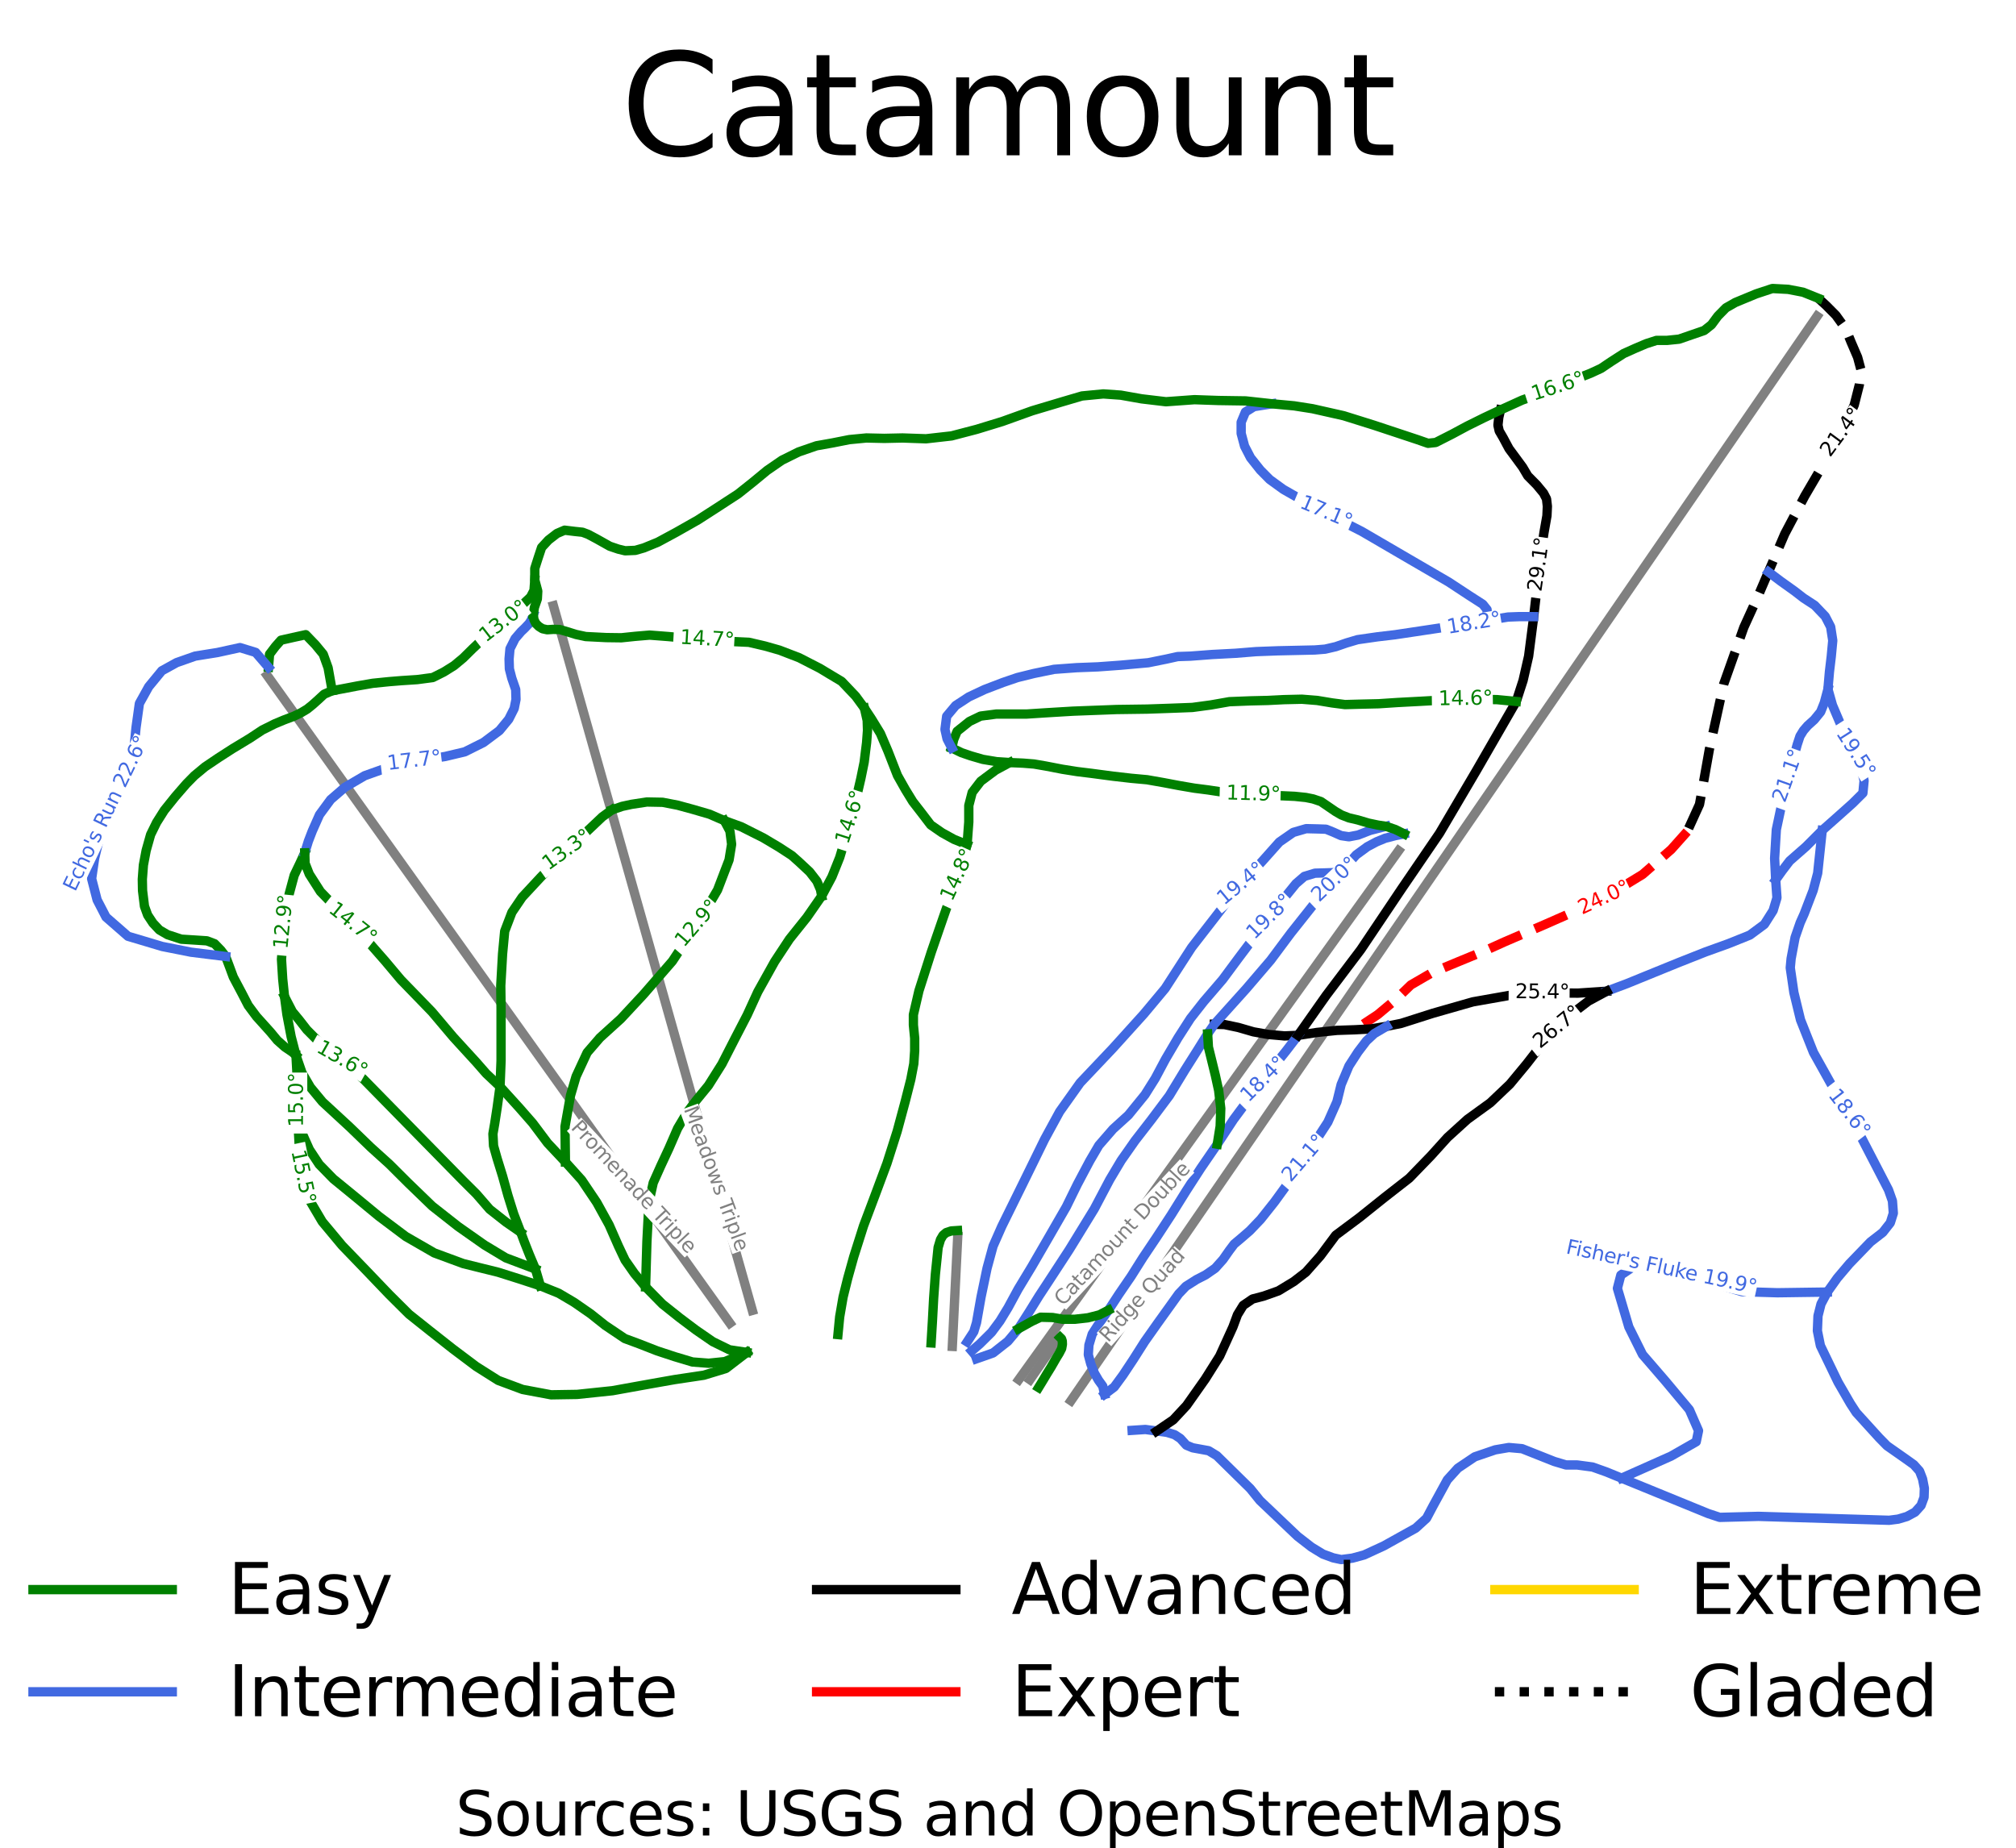 <?xml version="1.0" encoding="utf-8" standalone="no"?>
<!DOCTYPE svg PUBLIC "-//W3C//DTD SVG 1.1//EN"
  "http://www.w3.org/Graphics/SVG/1.1/DTD/svg11.dtd">
<svg height="185.788pt" version="1.1" viewBox="0 0 202.639 185.788" width="202.639pt" xmlns="http://www.w3.org/2000/svg" xmlns:xlink="http://www.w3.org/1999/xlink">
 <defs>
  <style type="text/css">*{stroke-linecap:butt;stroke-linejoin:round;}</style>
 </defs>
 <g id="figure_1">
  <g id="patch_1">
   <path d="M 0 185.788 
L 202.639 185.788 
L 202.639 0 
L 0 0 
z
" style="fill:#ffffff;"/>
  </g>
  <g id="axes_1">
   <g id="line2d_1">
    <path clip-path="url(#p49456afc1e)" d="M 183.161 83.475 
" style="fill:none;stroke:#008000;stroke-linecap:square;stroke-width:1.5;"/>
   </g>
   <g id="line2d_2">
    <path clip-path="url(#p49456afc1e)" d="M 183.161 83.475 
" style="fill:none;stroke:#4169e1;stroke-linecap:square;stroke-width:1.5;"/>
   </g>
   <g id="line2d_3">
    <path clip-path="url(#p49456afc1e)" d="M 183.161 83.475 
" style="fill:none;stroke:#000000;stroke-linecap:square;stroke-width:1.5;"/>
   </g>
   <g id="line2d_4">
    <path clip-path="url(#p49456afc1e)" d="M 183.161 83.475 
" style="fill:none;stroke:#ff0000;stroke-linecap:square;stroke-width:1.5;"/>
   </g>
   <g id="line2d_5">
    <path clip-path="url(#p49456afc1e)" d="M 183.161 83.475 
" style="fill:none;stroke:#ffd700;stroke-linecap:square;stroke-width:1.5;"/>
   </g>
   <g id="line2d_6">
    <path clip-path="url(#p49456afc1e)" d="M 183.161 83.475 
" style="fill:none;stroke:#000000;stroke-dasharray:1.5,2.475;stroke-dashoffset:0;stroke-width:1.5;"/>
   </g>
   <g id="line2d_7">
    <path clip-path="url(#p49456afc1e)" d="M 107.649 140.811 
L 110.689 136.393 
L 112.784 133.348 
L 114.878 130.303 
L 117.591 126.361 
L 120.303 122.418 
L 122.955 118.562 
L 125.608 114.706 
L 128.74 110.153 
L 131.872 105.6 
L 134.353 101.994 
L 136.834 98.387 
L 139.382 94.683 
L 141.93 90.979 
L 144.668 87 
L 147.405 83.021 
L 148.516 81.406 
L 151.161 77.561 
L 153.807 73.715 
L 155.895 70.679 
L 157.983 67.643 
L 160.072 64.607 
L 162.16 61.571 
L 164.282 58.486 
L 166.405 55.401 
L 168.527 52.316 
L 170.649 49.23 
L 172.632 46.348 
L 174.615 43.466 
L 176.823 40.256 
L 179.031 37.046 
L 182.644 31.794 
" style="fill:none;stroke:#808080;stroke-linecap:square;stroke-width:0.938;"/>
   </g>
   <g id="line2d_8">
    <path clip-path="url(#p49456afc1e)" d="M 102.406 138.692 
L 105.92 133.798 
L 109.434 128.905 
L 112.882 124.102 
L 116.33 119.3 
L 119.203 115.299 
L 122.075 111.298 
L 125.197 106.951 
L 128.318 102.604 
L 131.384 98.333 
L 134.45 94.062 
L 137.516 89.792 
L 140.582 85.522 
" style="fill:none;stroke:#808080;stroke-linecap:square;stroke-width:0.938;"/>
   </g>
   <g id="line2d_9">
    <path clip-path="url(#p49456afc1e)" d="M 75.622 131.735 
L 74.421 127.48 
L 72.87 121.988 
L 71.887 118.504 
L 70.904 115.021 
L 69.921 111.538 
L 68.937 108.054 
L 67.989 104.697 
L 66.284 98.655 
L 65.169 94.704 
L 64.053 90.753 
L 62.938 86.802 
L 61.822 82.851 
L 60.497 78.155 
L 59.172 73.46 
L 57.847 68.765 
L 56.521 64.069 
L 55.625 60.893 
" style="fill:none;stroke:#808080;stroke-linecap:square;stroke-width:0.938;"/>
   </g>
   <g id="line2d_10">
    <path clip-path="url(#p49456afc1e)" d="M 95.723 135.355 
L 95.995 129.828 
L 96.267 124.3 
" style="fill:none;stroke:#808080;stroke-linecap:square;stroke-width:0.938;"/>
   </g>
   <g id="line2d_11">
    <path clip-path="url(#p49456afc1e)" d="M 103.525 138.697 
L 106.212 134.81 
" style="fill:none;stroke:#808080;stroke-linecap:square;stroke-width:0.938;"/>
   </g>
   <g id="line2d_12">
    <path clip-path="url(#p49456afc1e)" d="M 73.364 133.016 
L 69.756 127.967 
L 66.691 123.676 
L 63.627 119.386 
L 61.177 115.955 
L 58.727 112.524 
L 55.107 107.456 
L 51.487 102.388 
L 48.071 97.606 
L 44.656 92.825 
L 41.908 88.977 
L 39.16 85.129 
L 36.529 81.447 
L 33.247 76.852 
L 29.966 72.257 
L 27.541 68.864 
L 26.855 67.902 
" style="fill:none;stroke:#808080;stroke-linecap:square;stroke-width:0.938;"/>
   </g>
   <g id="line2d_13">
    <path clip-path="url(#p49456afc1e)" d="M 183.161 83.475 
L 182.706 87.778 
L 182.252 89.504 
L 181.343 91.875 
L 180.95 92.753 
L 180.434 94.245 
L 180.035 96.369 
L 179.949 97.289 
L 180.313 99.777 
L 180.98 102.528 
L 182.282 105.805 
L 184.69 110.122 
L 187.037 114.235 
L 189.824 119.619 
L 190.218 120.732 
L 190.309 121.961 
L 190.006 122.926 
L 189.248 123.892 
L 188.006 124.857 
L 185.886 127.053 
L 184.674 128.486 
L 183.675 129.891 
L 183.04 131.091 
L 182.736 132.29 
L 182.676 133.783 
L 182.978 135.277 
L 184.75 138.948 
L 185.992 141.1 
L 186.583 142.007 
L 188.87 144.524 
L 189.672 145.343 
L 191.551 146.66 
L 192.369 147.245 
L 192.944 147.889 
L 193.247 148.679 
L 193.428 149.616 
L 193.398 150.523 
L 193.096 151.342 
L 192.49 152.016 
L 191.672 152.455 
L 190.793 152.718 
L 189.885 152.834 
L 176.754 152.44 
L 172.861 152.542 
L 171.711 152.162 
L 161.472 147.976 
L 160.079 147.48 
L 158.534 147.274 
L 157.413 147.274 
L 156.233 146.923 
L 152.991 145.636 
L 151.659 145.519 
L 150.295 145.752 
L 148.235 146.456 
L 146.539 147.596 
L 145.479 148.767 
L 144.055 151.372 
L 143.389 152.63 
L 142.298 153.625 
L 139.088 155.41 
L 137.119 156.317 
L 135.938 156.639 
L 134.816 156.785 
L 133.999 156.609 
L 132.969 156.23 
L 131.818 155.526 
L 130.425 154.445 
L 126.639 150.844 
L 125.67 149.644 
L 122.307 146.338 
L 121.49 145.841 
L 119.884 145.548 
L 119.247 145.284 
L 118.642 144.612 
L 118.066 144.231 
L 117.309 143.997 
L 115.128 143.705 
L 113.795 143.792 
L 113.795 143.792 
" style="fill:none;stroke:#4169e1;stroke-linecap:square;stroke-width:0.938;"/>
   </g>
   <g id="line2d_14">
    <path clip-path="url(#p49456afc1e)" d="M 96.246 123.706 
L 95.604 123.749 
L 95.111 123.913 
L 94.789 124.183 
L 94.533 124.618 
L 94.297 125.404 
L 94.191 126.438 
L 94.019 128.114 
L 93.933 129.315 
L 93.847 130.515 
L 93.783 131.705 
L 93.719 132.895 
L 93.655 133.95 
L 93.591 135.005 
" style="fill:none;stroke:#008000;stroke-linecap:square;stroke-width:0.938;"/>
   </g>
   <g id="line2d_15">
    <path clip-path="url(#p49456afc1e)" d="M 106.561 134.454 
L 106.697 134.586 
L 106.773 134.805 
L 106.788 135.142 
L 106.713 135.566 
L 106.471 136.035 
L 106.183 136.503 
L 105.653 137.424 
L 105.184 138.185 
L 104.79 138.844 
L 104.396 139.488 
" style="fill:none;stroke:#008000;stroke-linecap:square;stroke-width:0.938;"/>
   </g>
   <g id="line2d_16">
    <path clip-path="url(#p49456afc1e)" d="M 169.585 83.598 
L 168.782 84.498 
L 167.979 85.398 
L 166.544 86.65 
L 165.109 87.902 
L 164.071 88.536 
L 163.033 89.171 
L 161.995 89.806 
L 160.958 90.44 
L 159.511 91.077 
L 158.065 91.714 
L 156.618 92.351 
L 155.172 92.988 
L 154.188 93.412 
L 153.203 93.836 
L 152.219 94.26 
L 151.235 94.684 
L 150.265 95.123 
L 149.296 95.563 
L 147.948 96.119 
L 146.6 96.674 
L 145.267 97.23 
L 143.934 97.787 
L 142.874 98.401 
L 141.814 99.016 
L 141.041 99.762 
L 140.269 100.508 
L 139.375 101.255 
L 138.482 102.001 
L 137.331 102.762 
L 136.18 103.523 
" style="fill:none;stroke:#ff0000;stroke-dasharray:3.471,1.501;stroke-dashoffset:0;stroke-width:0.938;"/>
   </g>
   <g id="line2d_17">
    <path clip-path="url(#p49456afc1e)" d="M 28.597 100.175 
L 29.385 101.701 
L 30.07 102.528 
L 30.842 103.521 
L 31.869 104.556 
L 33.154 105.715 
L 34.076 106.398 
L 34.997 107.081 
L 35.746 107.764 
L 36.496 108.447 
L 37.749 109.725 
L 39.002 111.003 
L 40.255 112.28 
L 41.508 113.558 
L 42.761 114.836 
L 44.014 116.114 
L 45.267 117.392 
L 46.52 118.67 
L 47.205 119.352 
L 47.89 120.035 
L 48.554 120.801 
L 49.218 121.567 
L 50.033 122.208 
L 50.847 122.85 
L 52.345 123.885 
" style="fill:none;stroke:#008000;stroke-linecap:square;stroke-width:0.938;"/>
   </g>
   <g id="line2d_18">
    <path clip-path="url(#p49456afc1e)" d="M 72.809 82.498 
L 73.369 83.547 
L 73.539 84.872 
L 73.283 86.444 
L 72.704 87.955 
L 72.126 89.466 
L 71.398 90.707 
L 70.67 91.948 
L 69.899 93.118 
L 69.128 94.287 
L 68.357 95.457 
L 67.585 96.626 
L 66.857 97.464 
L 66.129 98.302 
L 65.401 99.14 
L 64.673 99.978 
L 63.537 101.199 
L 62.402 102.42 
L 61.352 103.372 
L 60.303 104.324 
L 59.661 105.069 
L 59.018 105.814 
L 58.461 107.014 
L 57.905 108.215 
L 57.626 109.166 
L 57.348 110.118 
L 57.069 111.691 
L 56.791 113.264 
L 56.813 115.041 
L 56.834 116.817 
" style="fill:none;stroke:#008000;stroke-linecap:square;stroke-width:0.938;"/>
   </g>
   <g id="line2d_19">
    <path clip-path="url(#p49456afc1e)" d="M 61.511 81.415 
L 62.541 81.063 
L 63.48 80.859 
L 65.025 80.624 
L 66.6 80.654 
L 68.114 80.946 
L 69.72 81.385 
L 71.325 81.854 
L 72.809 82.498 
L 74.505 83.112 
L 75.611 83.669 
L 76.717 84.225 
L 78.292 85.162 
L 79.595 86.01 
L 80.351 86.684 
L 81.382 87.648 
L 82.109 88.585 
L 82.473 89.433 
L 82.593 90.078 
" style="fill:none;stroke:#008000;stroke-linecap:square;stroke-width:0.938;"/>
   </g>
   <g id="line2d_20">
    <path clip-path="url(#p49456afc1e)" d="M 161.499 99.648 
L 160.057 99.743 
L 158.614 99.839 
L 156.661 99.824 
L 154.707 99.809 
L 153.192 99.942 
L 151.677 100.074 
L 149.86 100.395 
L 148.043 100.717 
L 147.043 101.002 
L 146.044 101.288 
L 145.044 101.573 
L 144.044 101.859 
L 142.439 102.371 
L 140.833 102.883 
L 139.38 103.175 
L 137.804 103.438 
L 136.18 103.523 
L 134.382 103.584 
L 133.382 103.687 
L 132.382 103.79 
L 130.476 104.085 
L 129.111 104.141 
L 127.476 103.995 
L 125.991 103.731 
L 124.476 103.292 
L 123.083 102.999 
L 122.054 102.97 
" style="fill:none;stroke:#000000;stroke-linecap:square;stroke-width:0.938;"/>
   </g>
   <g id="line2d_21">
    <path clip-path="url(#p49456afc1e)" d="M 182.78 29.996 
L 183.55 30.701 
L 184.535 31.694 
L 185.521 33.059 
L 186.078 34.425 
L 186.72 35.916 
L 187.063 37.199 
L 186.892 38.688 
L 186.635 39.702 
L 186.378 40.717 
L 185.907 41.793 
L 185.435 42.87 
L 184.932 43.76 
L 184.428 44.649 
L 183.925 45.539 
L 183.422 46.429 
L 182.918 47.288 
L 182.415 48.147 
L 181.912 49.006 
L 181.408 49.865 
L 180.905 50.817 
L 180.401 51.768 
L 179.898 52.72 
L 179.395 53.672 
L 178.985 54.629 
L 178.575 55.585 
L 178.165 56.542 
L 177.755 57.498 
L 177.225 58.731 
L 176.696 59.964 
L 175.989 61.516 
L 175.283 63.068 
L 174.779 64.486 
L 174.276 65.903 
L 173.773 67.321 
L 173.269 68.739 
L 172.905 70.394 
L 172.541 72.05 
L 172.177 73.705 
L 171.813 75.361 
L 171.556 76.81 
L 171.299 78.258 
L 171.063 79.562 
L 170.827 80.866 
L 170.206 82.232 
L 169.585 83.598 
" style="fill:none;stroke:#000000;stroke-dasharray:3.471,1.501;stroke-dashoffset:0;stroke-width:0.938;"/>
   </g>
   <g id="line2d_22">
    <path clip-path="url(#p49456afc1e)" d="M 127.862 40.593 
L 126.041 40.88 
L 125.184 41.418 
L 124.756 42.452 
L 124.756 43.57 
L 125.099 44.853 
L 125.698 46.012 
L 126.684 47.254 
L 127.626 48.206 
L 128.996 49.199 
L 129.939 49.737 
L 130.881 50.275 
L 131.931 50.855 
L 132.98 51.434 
L 133.955 51.931 
L 134.929 52.428 
L 135.904 52.925 
L 136.878 53.422 
L 138.014 54.084 
L 139.149 54.746 
L 140.284 55.408 
L 141.419 56.07 
L 142.469 56.681 
L 143.518 57.291 
L 144.568 57.902 
L 145.617 58.512 
L 146.624 59.175 
L 147.631 59.837 
L 148.402 60.334 
L 149.044 60.747 
L 149.473 61.286 
L 149.473 61.906 
L 149.216 62.445 
" style="fill:none;stroke:#4169e1;stroke-linecap:square;stroke-width:0.938;"/>
   </g>
   <g id="line2d_23">
    <path clip-path="url(#p49456afc1e)" d="M 183.736 69.281 
L 183.368 70.655 
L 183.003 71.565 
L 182.361 72.352 
L 181.697 72.952 
L 181.269 73.448 
L 180.926 74.008 
L 180.647 74.856 
L 180.332 76.01 
L 180.016 77.163 
L 179.7 78.317 
L 179.384 79.471 
L 179.175 80.454 
L 178.966 81.436 
L 178.758 82.419 
L 178.549 83.402 
L 178.463 84.851 
L 178.377 86.3 
L 178.431 87.376 
L 178.484 88.452 
L 178.612 90.253 
L 178.227 91.536 
L 177.349 92.922 
L 175.892 93.999 
L 174.811 94.434 
L 173.729 94.868 
L 172.583 95.282 
L 171.437 95.695 
L 170.077 96.233 
L 168.717 96.771 
L 167.496 97.268 
L 166.275 97.764 
L 164.905 98.323 
L 163.534 98.882 
L 162.517 99.265 
L 161.499 99.648 
" style="fill:none;stroke:#4169e1;stroke-linecap:square;stroke-width:0.938;"/>
   </g>
   <g id="line2d_24">
    <path clip-path="url(#p49456afc1e)" d="M 130.476 104.085 
L 129.869 104.874 
L 129.263 105.663 
L 128.445 106.687 
L 127.627 107.711 
L 126.809 108.78 
L 125.991 109.848 
L 124.992 111.194 
L 123.992 112.54 
L 123.174 113.784 
L 122.356 115.028 
L 121.523 116.243 
L 120.69 117.457 
L 119.963 118.584 
L 119.237 119.71 
L 118.479 120.925 
L 117.722 122.14 
L 116.995 123.251 
L 116.268 124.363 
L 115.571 125.403 
L 114.874 126.442 
L 114.284 127.378 
L 113.694 128.314 
L 113.073 129.221 
L 112.452 130.129 
L 111.421 131.71 
L 110.332 133.261 
L 109.786 134.109 
L 109.453 135.222 
L 109.392 136.187 
L 109.634 137.094 
L 109.998 138.031 
L 110.422 138.762 
L 110.846 139.347 
L 111.027 140.167 
" style="fill:none;stroke:#4169e1;stroke-linecap:square;stroke-width:0.938;"/>
   </g>
   <g id="line2d_25">
    <path clip-path="url(#p49456afc1e)" d="M 29.899 111.882 
L 29.979 113.367 
L 30.06 114.852 
L 30.113 115.949 
L 30.166 117.046 
L 30.316 117.988 
L 30.466 118.93 
L 30.823 119.848 
L 31.181 120.765 
L 31.786 121.79 
L 32.392 122.815 
L 33.392 124.014 
L 34.392 125.214 
L 35.634 126.502 
L 36.876 127.79 
L 37.996 128.961 
L 39.117 130.131 
L 40.116 131.126 
L 41.116 132.12 
L 42.146 132.94 
L 43.176 133.76 
L 44.327 134.668 
L 45.478 135.575 
L 46.668 136.47 
L 47.858 137.365 
L 48.971 138.069 
L 50.085 138.773 
L 51.306 139.228 
L 52.527 139.683 
L 53.962 139.952 
L 55.397 140.221 
L 56.704 140.2 
L 58.01 140.18 
L 59.788 139.993 
L 61.566 139.807 
L 63.447 139.467 
L 65.328 139.128 
L 66.57 138.908 
L 67.812 138.689 
L 69.281 138.469 
L 70.75 138.249 
L 71.856 137.912 
L 72.961 137.576 
L 74.015 136.767 
L 75.069 135.957 
" style="fill:none;stroke:#008000;stroke-linecap:square;stroke-width:0.938;"/>
   </g>
   <g id="line2d_26">
    <path clip-path="url(#p49456afc1e)" d="M 177.755 57.498 
L 178.98 58.422 
L 180.373 59.418 
L 181.282 60.12 
L 182.403 60.853 
L 183.464 61.964 
L 184.009 63.017 
L 184.22 64.393 
L 184.069 66.003 
L 183.888 67.525 
L 183.736 69.281 
L 184.19 70.891 
L 184.675 72.032 
L 185.16 73.174 
L 185.72 74.315 
L 186.28 75.457 
L 186.674 76.349 
L 187.068 77.241 
L 187.371 78.471 
L 187.25 79.73 
L 186.219 80.754 
L 185.417 81.471 
L 184.614 82.188 
L 183.887 82.832 
L 183.161 83.475 
L 182.343 84.295 
L 181.525 85.114 
L 180.707 85.831 
L 179.889 86.549 
L 179.131 87.543 
L 178.484 88.452 
" style="fill:none;stroke:#4169e1;stroke-linecap:square;stroke-width:0.938;"/>
   </g>
   <g id="line2d_27">
    <path clip-path="url(#p49456afc1e)" d="M 30.634 85.737 
L 30.148 86.79 
L 29.573 87.99 
L 29.082 89.815 
L 28.87 90.81 
L 28.658 91.805 
L 28.567 93.005 
L 28.477 94.204 
L 28.385 95.317 
L 28.294 96.429 
L 28.355 97.425 
L 28.416 98.42 
L 28.597 100.175 
L 28.84 101.989 
L 29.052 103.101 
L 29.264 104.213 
L 29.507 105.15 
L 29.749 106.087 
L 30.354 107.842 
L 31.202 109.306 
L 32.414 110.769 
L 33.777 112.028 
L 35.141 113.287 
L 36.201 114.311 
L 37.261 115.335 
L 38.2 116.184 
L 39.138 117.032 
L 40.078 117.969 
L 41.017 118.906 
L 42.228 120.076 
L 43.439 121.246 
L 44.742 122.271 
L 46.045 123.296 
L 47.378 124.232 
L 48.71 125.168 
L 49.774 125.808 
L 50.838 126.449 
L 52.328 127.013 
L 53.818 127.577 
" style="fill:none;stroke:#008000;stroke-linecap:square;stroke-width:0.938;"/>
   </g>
   <g id="line2d_28">
    <path clip-path="url(#p49456afc1e)" d="M 61.511 81.415 
L 60.542 82.118 
L 59.83 82.791 
L 59.118 83.464 
L 57.937 84.576 
L 56.755 85.688 
L 55.544 86.947 
L 54.332 88.205 
L 53.408 89.2 
L 52.485 90.194 
L 51.454 91.716 
L 51.091 92.668 
L 50.728 93.619 
L 50.622 94.761 
L 50.515 95.902 
L 50.425 97.497 
L 50.334 99.092 
L 50.349 100.219 
L 50.364 101.345 
L 50.364 102.648 
L 50.364 103.95 
L 50.364 105.296 
L 50.364 106.642 
L 50.313 107.94 
L 50.261 109.237 
L 50.116 110.296 
L 49.971 111.354 
L 49.728 112.935 
L 49.546 113.989 
L 49.607 115.188 
L 49.971 116.475 
L 50.515 118.232 
L 50.788 119.213 
L 51.06 120.193 
L 51.348 121.115 
L 51.637 122.037 
L 51.991 122.961 
L 52.345 123.885 
L 52.726 124.905 
L 53.212 126.134 
L 53.818 127.577 
L 54.316 129.265 
" style="fill:none;stroke:#008000;stroke-linecap:square;stroke-width:0.938;"/>
   </g>
   <g id="line2d_29">
    <path clip-path="url(#p49456afc1e)" d="M 53.606 61.798 
L 53.392 62.358 
L 53.177 62.688 
L 52.749 63.144 
L 52.381 63.494 
L 51.776 64.196 
L 51.261 65.22 
L 51.17 66.245 
L 51.201 67.24 
L 51.442 68.176 
L 51.836 69.318 
L 51.866 70.313 
L 51.685 71.22 
L 51.14 72.303 
L 50.2 73.445 
L 49.398 74.045 
L 48.595 74.645 
L 47.656 75.113 
L 46.717 75.582 
L 45.733 75.815 
L 44.748 76.049 
L 43.037 76.312 
L 41.325 76.576 
L 40.144 76.869 
L 38.962 77.161 
L 37.812 77.571 
L 36.661 77.981 
L 35.661 78.566 
L 34.662 79.152 
L 33.238 80.381 
L 32.117 81.903 
L 31.39 83.541 
L 30.996 84.565 
L 30.634 85.737 
" style="fill:none;stroke:#4169e1;stroke-linecap:square;stroke-width:0.938;"/>
   </g>
   <g id="line2d_30">
    <path clip-path="url(#p49456afc1e)" d="M 101.486 76.661 
L 100.078 77.422 
L 98.578 78.54 
L 97.721 79.657 
L 97.379 80.981 
L 97.379 82.637 
L 97.293 83.776 
L 97.208 84.914 
L 96.929 85.949 
L 96.651 86.983 
L 96.201 88.266 
L 95.751 89.549 
L 95.28 90.894 
L 94.809 92.239 
L 94.209 93.978 
L 93.609 95.716 
L 93.299 96.689 
L 92.988 97.662 
L 92.678 98.634 
L 92.367 99.607 
L 92.089 100.807 
L 91.81 102.008 
L 91.81 103.042 
L 91.939 104.367 
L 91.939 105.649 
L 91.852 106.932 
L 91.553 108.505 
L 91.275 109.602 
L 90.996 110.699 
L 90.589 112.209 
L 90.182 113.72 
L 89.668 115.334 
L 89.154 116.948 
L 88.575 118.5 
L 87.997 120.052 
L 87.398 121.646 
L 86.798 123.239 
L 86.306 124.792 
L 85.813 126.344 
L 85.513 127.42 
L 85.213 128.496 
L 84.977 129.447 
L 84.742 130.399 
L 84.571 131.392 
L 84.4 132.386 
L 84.228 134.165 
" style="fill:none;stroke:#008000;stroke-linecap:square;stroke-width:0.938;"/>
   </g>
   <g id="line2d_31">
    <path clip-path="url(#p49456afc1e)" d="M 161.499 99.648 
L 160.578 100.144 
L 159.657 100.641 
L 158.49 101.531 
L 157.322 102.421 
L 156.302 103.511 
L 155.281 104.6 
L 154.372 105.771 
L 153.464 106.942 
L 152.616 107.966 
L 151.768 108.99 
L 150.783 109.927 
L 149.799 110.863 
L 148.648 111.697 
L 147.497 112.531 
L 146.497 113.439 
L 145.498 114.346 
L 144.665 115.268 
L 143.832 116.19 
L 142.741 117.317 
L 141.651 118.443 
L 140.394 119.423 
L 139.137 120.404 
L 137.895 121.399 
L 136.653 122.394 
L 135.456 123.287 
L 134.26 124.179 
L 133.487 125.218 
L 132.715 126.256 
L 131.988 127.076 
L 131.261 127.896 
L 130.049 128.832 
L 128.504 129.769 
L 127.021 130.296 
L 125.9 130.589 
L 124.961 131.231 
L 124.385 132.168 
L 123.93 133.397 
L 123.264 134.861 
L 122.598 136.324 
L 121.871 137.48 
L 121.144 138.635 
L 120.205 139.967 
L 119.266 141.299 
L 118.599 142.016 
L 117.933 142.733 
L 117.091 143.306 
L 116.249 143.88 
" style="fill:none;stroke:#000000;stroke-linecap:square;stroke-width:0.938;"/>
   </g>
   <g id="line2d_32">
    <path clip-path="url(#p49456afc1e)" d="M 29.749 106.087 
L 29.803 107.06 
L 29.857 108.033 
L 29.899 109.896 
L 29.899 110.889 
L 29.899 111.882 
L 30.092 112.813 
L 30.285 113.744 
L 30.692 114.655 
L 31.099 115.565 
L 32.084 117.055 
L 32.791 117.779 
L 33.497 118.504 
L 34.611 119.414 
L 35.724 120.325 
L 36.903 121.298 
L 38.081 122.27 
L 39.43 123.284 
L 40.78 124.299 
L 42.215 125.126 
L 43.65 125.954 
L 45.106 126.492 
L 46.563 127.03 
L 48.319 127.465 
L 50.075 127.899 
L 51.125 128.231 
L 52.174 128.562 
L 53.245 128.913 
L 54.316 129.265 
L 55.237 129.638 
L 56.159 130.01 
L 57.701 130.921 
L 58.536 131.5 
L 59.371 132.079 
L 60.828 133.238 
L 61.813 133.9 
L 62.798 134.562 
L 64.254 135.101 
L 66.053 135.804 
L 67.81 136.383 
L 69.609 136.921 
L 71.237 137.046 
L 72.865 136.88 
L 73.967 136.419 
L 75.069 135.957 
" style="fill:none;stroke:#008000;stroke-linecap:square;stroke-width:0.938;"/>
   </g>
   <g id="line2d_33">
    <path clip-path="url(#p49456afc1e)" d="M 139.319 83.069 
L 137.714 83.479 
L 136.502 83.948 
L 135.593 84.122 
L 134.806 84.006 
L 134.018 83.655 
L 133.291 83.361 
L 132.504 83.333 
L 131.292 83.304 
L 129.99 83.683 
L 128.596 84.65 
L 127.748 85.601 
L 126.9 86.553 
L 125.719 87.826 
L 124.538 89.099 
L 123.939 89.874 
L 123.341 90.649 
L 122.743 91.425 
L 122.145 92.2 
L 121.554 92.961 
L 120.963 93.722 
L 120.372 94.483 
L 119.782 95.244 
L 119.115 96.275 
L 118.449 97.307 
L 117.783 98.339 
L 117.116 99.371 
L 116.041 100.658 
L 114.966 101.946 
L 114.186 102.809 
L 113.406 103.672 
L 112.626 104.536 
L 111.845 105.399 
L 111.027 106.263 
L 110.21 107.126 
L 109.392 107.99 
L 108.574 108.853 
L 107.544 110.302 
L 106.514 111.751 
L 105.757 113.14 
L 105 114.53 
L 104.455 115.642 
L 103.91 116.755 
L 103.365 117.867 
L 102.819 118.979 
L 102.289 120.054 
L 101.759 121.13 
L 101.229 122.205 
L 100.699 123.28 
L 100.259 124.275 
L 99.82 125.27 
L 99.517 126.383 
L 99.214 127.496 
L 98.912 128.944 
L 98.609 130.392 
L 98.382 131.679 
L 98.155 132.967 
L 97.882 133.874 
L 97.215 134.9 
" style="fill:none;stroke:#4169e1;stroke-linecap:square;stroke-width:0.938;"/>
   </g>
   <g id="line2d_34">
    <path clip-path="url(#p49456afc1e)" d="M 150.823 41.213 
L 150.652 41.959 
L 150.566 42.745 
L 150.694 43.324 
L 151.08 43.987 
L 151.679 45.105 
L 152.322 45.974 
L 153.051 46.967 
L 153.564 47.836 
L 154.464 48.746 
L 155.149 49.575 
L 155.449 50.154 
L 155.535 50.9 
L 155.492 51.851 
L 155.193 53.548 
L 155.043 54.541 
L 154.893 55.534 
L 154.721 57.066 
L 154.549 58.598 
L 154.378 60.088 
L 154.207 61.578 
L 154.159 61.993 
L 154.121 62.322 
L 153.886 64.144 
L 153.651 65.965 
L 153.372 67.186 
L 153.093 68.407 
L 152.75 69.463 
L 152.408 70.518 
L 151.91 71.382 
L 151.412 72.246 
L 150.914 73.11 
L 150.416 73.974 
L 149.918 74.838 
L 149.42 75.702 
L 148.922 76.566 
L 148.424 77.43 
L 147.492 79.013 
L 146.56 80.597 
L 145.629 82.18 
L 144.697 83.764 
L 143.744 85.16 
L 142.791 86.557 
L 141.838 87.954 
L 140.885 89.35 
L 139.857 90.882 
L 138.829 92.413 
L 137.801 93.944 
L 136.773 95.476 
L 135.905 96.624 
L 135.038 97.773 
L 134.17 98.921 
L 133.303 100.07 
L 132.596 101.073 
L 131.889 102.077 
L 131.182 103.081 
L 130.476 104.085 
" style="fill:none;stroke:#000000;stroke-linecap:square;stroke-width:0.938;"/>
   </g>
   <g id="line2d_35">
    <path clip-path="url(#p49456afc1e)" d="M 152.408 70.518 
L 150.479 70.334 
L 149.344 70.313 
L 148.209 70.292 
L 146.988 70.313 
L 145.767 70.334 
L 144.29 70.416 
L 142.812 70.499 
L 141.634 70.561 
L 140.455 70.624 
L 138.57 70.748 
L 136.815 70.788 
L 135.187 70.831 
L 133.901 70.665 
L 132.403 70.416 
L 130.86 70.292 
L 129.061 70.334 
L 127.433 70.416 
L 125.677 70.458 
L 124.627 70.499 
L 123.577 70.541 
L 121.694 70.871 
L 119.851 71.12 
L 118.759 71.162 
L 117.667 71.203 
L 116.488 71.244 
L 115.31 71.285 
L 113.768 71.306 
L 112.226 71.327 
L 111.134 71.369 
L 110.041 71.41 
L 108.949 71.451 
L 107.856 71.493 
L 106.486 71.575 
L 105.116 71.658 
L 103.187 71.783 
L 101.667 71.783 
L 100.146 71.783 
L 98.561 71.989 
L 97.447 72.527 
L 96.205 73.52 
L 95.862 74.348 
L 95.671 75.196 
" style="fill:none;stroke:#008000;stroke-linecap:square;stroke-width:0.938;"/>
   </g>
   <g id="line2d_36">
    <path clip-path="url(#p49456afc1e)" d="M 141.136 83.83 
L 140.258 84.006 
L 139.229 84.27 
L 138.38 84.62 
L 137.441 85.118 
L 136.321 85.938 
L 135.624 86.713 
L 134.927 87.488 
L 133.958 88.688 
L 133.049 89.742 
L 132.141 90.796 
L 131.542 91.55 
L 130.944 92.303 
L 130.346 93.057 
L 129.747 93.81 
L 128.732 95.171 
L 127.718 96.532 
L 126.491 97.966 
L 125.264 99.4 
L 124.461 100.293 
L 123.659 101.185 
L 122.856 102.077 
L 122.054 102.97 
L 121.387 103.936 
L 120.857 104.785 
L 120.326 105.634 
L 119.706 106.614 
L 119.086 107.595 
L 118.313 108.867 
L 117.54 110.14 
L 116.631 111.355 
L 115.722 112.569 
L 114.905 113.623 
L 114.088 114.676 
L 113.391 115.672 
L 112.693 116.667 
L 112.118 117.632 
L 111.542 118.598 
L 110.77 120.061 
L 109.998 121.525 
L 109.37 122.549 
L 108.741 123.573 
L 108.113 124.598 
L 107.484 125.622 
L 106.53 127.086 
L 105.575 128.549 
L 105 129.427 
L 104.424 130.304 
L 103.485 131.826 
L 102.925 132.704 
L 102.365 133.582 
L 101.305 134.841 
L 99.82 136.011 
L 98.155 136.596 
" style="fill:none;stroke:#4169e1;stroke-linecap:square;stroke-width:0.938;"/>
   </g>
   <g id="line2d_37">
    <path clip-path="url(#p49456afc1e)" d="M 139.38 103.175 
L 138.138 103.907 
L 137.35 104.638 
L 136.502 105.751 
L 135.593 107.156 
L 135.2 108.092 
L 134.806 109.029 
L 134.382 110.755 
L 133.927 111.78 
L 133.473 112.804 
L 132.882 113.712 
L 132.292 114.619 
L 131.595 115.672 
L 130.899 116.726 
L 130.217 117.794 
L 129.535 118.862 
L 128.823 119.843 
L 128.111 120.823 
L 127.415 121.701 
L 126.718 122.578 
L 125.628 123.72 
L 124.749 124.481 
L 124.052 125.067 
L 123.568 125.709 
L 122.932 126.617 
L 122.145 127.496 
L 121.176 128.168 
L 120.266 128.636 
L 119.206 129.31 
L 118.479 130.071 
L 117.661 131.212 
L 117.01 132.119 
L 116.359 133.026 
L 115.708 133.948 
L 115.057 134.87 
L 114.481 135.777 
L 113.905 136.684 
L 112.876 138.236 
L 111.998 139.436 
L 111.027 140.167 
" style="fill:none;stroke:#4169e1;stroke-linecap:square;stroke-width:0.938;"/>
   </g>
   <g id="line2d_38">
    <path clip-path="url(#p49456afc1e)" d="M 30.634 85.737 
L 30.664 86.79 
L 31.088 87.873 
L 31.648 88.751 
L 32.208 89.629 
L 33.071 90.521 
L 33.934 91.414 
L 35.161 92.687 
L 36.388 93.961 
L 37.554 95.292 
L 38.721 96.624 
L 39.508 97.56 
L 40.296 98.497 
L 41.076 99.302 
L 41.856 100.107 
L 42.636 100.912 
L 43.416 101.717 
L 44.491 102.99 
L 45.566 104.262 
L 46.717 105.521 
L 47.869 106.779 
L 48.868 107.921 
L 50.261 109.237 
L 51.23 110.306 
L 52.2 111.374 
L 52.866 112.135 
L 53.532 112.896 
L 54.29 113.906 
L 55.047 114.916 
L 55.941 115.866 
L 56.834 116.817 
L 57.652 117.724 
L 58.47 118.632 
L 59.227 119.758 
L 59.985 120.885 
L 60.606 122.012 
L 61.227 123.138 
L 61.696 124.206 
L 62.166 125.275 
L 62.831 126.68 
L 63.771 128.026 
L 64.891 129.372 
L 65.739 130.236 
L 66.587 131.099 
L 67.451 131.787 
L 68.315 132.475 
L 69.132 133.089 
L 69.95 133.704 
L 70.798 134.289 
L 71.646 134.874 
L 73.312 135.693 
L 75.069 135.957 
" style="fill:none;stroke:#008000;stroke-linecap:square;stroke-width:0.938;"/>
   </g>
   <g id="line2d_39">
    <path clip-path="url(#p49456afc1e)" d="M 134.927 87.488 
L 134.048 87.723 
L 133.17 87.753 
L 132.171 87.781 
L 131.11 88.103 
L 130.262 88.834 
L 129.656 89.581 
L 129.05 90.328 
L 128.232 91.381 
L 127.414 92.435 
L 126.809 93.239 
L 126.204 94.044 
L 125.355 95.171 
L 124.507 96.297 
L 123.704 97.38 
L 122.902 98.463 
L 121.948 99.575 
L 120.993 100.687 
L 120.327 101.536 
L 119.661 102.385 
L 119.04 103.351 
L 118.419 104.317 
L 117.783 105.4 
L 117.147 106.482 
L 116.631 107.448 
L 116.116 108.415 
L 115.601 109.234 
L 115.087 110.053 
L 114.254 111.077 
L 113.421 112.101 
L 112.648 112.804 
L 111.876 113.506 
L 111.164 114.326 
L 110.452 115.145 
L 109.544 116.696 
L 108.923 117.866 
L 108.302 119.037 
L 107.741 120.178 
L 107.181 121.32 
L 106.287 122.871 
L 105.394 124.422 
L 104.546 125.886 
L 103.698 127.349 
L 103.016 128.476 
L 102.335 129.603 
L 101.835 130.525 
L 101.335 131.447 
L 100.517 132.793 
L 99.669 133.933 
L 98.487 135.104 
L 97.669 135.807 
" style="fill:none;stroke:#4169e1;stroke-linecap:square;stroke-width:0.938;"/>
   </g>
   <g id="line2d_40">
    <path clip-path="url(#p49456afc1e)" d="M 86.89 71.193 
L 87.167 72.43 
L 87.198 73.426 
L 87.107 74.655 
L 86.985 75.635 
L 86.864 76.616 
L 86.531 78.254 
L 86.197 79.689 
L 85.713 81.444 
L 85.455 82.483 
L 85.198 83.522 
L 84.804 84.854 
L 84.41 86.186 
L 84.017 87.166 
L 83.623 88.146 
L 83.108 89.112 
L 82.593 90.078 
L 81.851 91.146 
L 81.109 92.214 
L 80.23 93.312 
L 79.352 94.41 
L 78.61 95.536 
L 77.868 96.663 
L 77.02 98.185 
L 76.171 99.707 
L 75.641 100.863 
L 75.112 102.019 
L 74.506 103.189 
L 73.9 104.359 
L 73.233 105.662 
L 72.567 106.964 
L 71.886 108.047 
L 71.204 109.13 
L 70.568 109.906 
L 69.932 110.682 
L 69.053 111.852 
L 68.114 113.432 
L 67.675 114.442 
L 67.236 115.451 
L 66.827 116.329 
L 66.418 117.207 
L 65.66 118.904 
L 65.448 119.856 
L 65.236 120.808 
L 65.176 121.934 
L 65.116 123.061 
L 65.025 124.816 
L 64.995 125.841 
L 64.964 126.865 
L 64.928 128.119 
L 64.891 129.372 
" style="fill:none;stroke:#008000;stroke-linecap:square;stroke-width:0.938;"/>
   </g>
   <g id="line2d_41">
    <path clip-path="url(#p49456afc1e)" d="M 53.606 61.798 
L 53.67 62.294 
L 53.864 62.688 
L 54.163 62.978 
L 54.527 63.206 
L 54.999 63.308 
L 55.641 63.268 
L 56.262 63.289 
L 56.841 63.453 
L 57.911 63.785 
L 58.875 63.992 
L 59.903 64.044 
L 60.931 64.096 
L 62.451 64.116 
L 63.844 63.971 
L 65.301 63.847 
L 67.185 63.992 
L 68.417 64.106 
L 69.648 64.22 
L 70.752 64.303 
L 71.855 64.386 
L 73.525 64.488 
L 75.282 64.571 
L 76.888 64.944 
L 78.344 65.358 
L 79.34 65.74 
L 80.336 66.123 
L 81.364 66.651 
L 82.393 67.179 
L 83.496 67.842 
L 84.599 68.504 
L 85.306 69.249 
L 86.013 69.994 
L 86.89 71.193 
L 87.598 72.269 
L 88.497 73.739 
L 88.872 74.619 
L 89.247 75.499 
L 89.728 76.73 
L 90.21 77.962 
L 91.003 79.368 
L 91.752 80.589 
L 92.588 81.665 
L 93.552 82.928 
L 94.687 83.714 
L 95.887 84.377 
L 97.208 84.914 
" style="fill:none;stroke:#008000;stroke-linecap:square;stroke-width:0.938;"/>
   </g>
   <g id="line2d_42">
    <path clip-path="url(#p49456afc1e)" d="M 141.136 83.83 
L 140.258 83.391 
L 139.319 83.069 
L 138.531 82.952 
L 137.563 82.748 
L 136.472 82.426 
L 135.593 82.221 
L 134.836 81.928 
L 134.231 81.576 
L 133.503 81.079 
L 132.776 80.582 
L 131.988 80.318 
L 131.262 80.171 
L 130.141 80.055 
L 128.839 79.997 
L 127.263 79.938 
L 125.658 79.879 
L 124.416 79.792 
L 122.78 79.616 
L 121.417 79.41 
L 120.055 79.236 
L 118.509 78.972 
L 116.964 78.679 
L 115.298 78.386 
L 113.694 78.24 
L 111.906 78.035 
L 110.8 77.889 
L 109.695 77.742 
L 108.272 77.568 
L 106.787 77.333 
L 105.121 77.011 
L 103.939 76.807 
L 102.819 76.718 
L 101.486 76.661 
L 100.183 76.572 
L 98.79 76.339 
L 97.579 75.987 
L 96.64 75.665 
L 95.671 75.196 
" style="fill:none;stroke:#008000;stroke-linecap:square;stroke-width:0.938;"/>
   </g>
   <g id="line2d_43">
    <path clip-path="url(#p49456afc1e)" d="M 154.159 61.993 
L 153.671 61.989 
L 152.686 61.989 
L 151.571 62.031 
L 150.286 62.238 
L 149.216 62.445 
L 148.616 62.611 
L 147.844 62.775 
L 146.559 62.858 
L 144.975 63.096 
L 143.39 63.334 
L 141.805 63.572 
L 140.22 63.81 
L 138.464 64.017 
L 137.457 64.162 
L 136.45 64.307 
L 135.337 64.638 
L 134.265 65.01 
L 133.195 65.259 
L 132.166 65.342 
L 130.325 65.383 
L 128.44 65.425 
L 127.348 65.466 
L 126.256 65.507 
L 125.227 65.59 
L 124.199 65.673 
L 123.021 65.735 
L 121.842 65.797 
L 120.75 65.88 
L 119.659 65.962 
L 118.373 66.005 
L 117.259 66.252 
L 115.417 66.625 
L 114.025 66.749 
L 112.633 66.873 
L 111.498 66.956 
L 110.363 67.038 
L 109.292 67.08 
L 108.221 67.121 
L 107.086 67.204 
L 105.951 67.287 
L 104.944 67.494 
L 103.937 67.701 
L 102.266 68.114 
L 100.81 68.611 
L 99.889 68.963 
L 98.967 69.316 
L 97.383 70.06 
L 96.055 70.929 
L 95.155 72.005 
L 94.984 73.33 
L 95.198 74.282 
L 95.671 75.196 
" style="fill:none;stroke:#4169e1;stroke-linecap:square;stroke-width:0.938;"/>
   </g>
   <g id="line2d_44">
    <path clip-path="url(#p49456afc1e)" d="M 53.754 58.308 
L 53.674 59.359 
L 53.331 60.021 
L 52.645 60.663 
L 51.832 61.387 
L 50.889 62.215 
L 50.397 62.712 
L 49.262 63.643 
L 48.34 64.429 
L 47.505 65.216 
L 46.563 66.147 
L 45.642 66.913 
L 44.613 67.555 
L 43.5 68.113 
L 41.936 68.32 
L 40.351 68.424 
L 39.088 68.527 
L 37.459 68.693 
L 35.917 68.961 
L 34.29 69.272 
L 33.39 69.438 
L 32.577 69.79 
L 31.977 70.348 
L 31.42 70.845 
L 30.884 71.279 
L 30.263 71.652 
L 29.535 72.004 
L 28.55 72.376 
L 27.607 72.77 
L 26.365 73.39 
L 25.145 74.198 
L 24.256 74.736 
L 23.366 75.274 
L 21.953 76.184 
L 20.603 77.095 
L 19.533 77.984 
L 18.74 78.791 
L 17.626 80.074 
L 16.513 81.461 
L 15.741 82.682 
L 15.141 83.903 
L 14.692 85.496 
L 14.414 86.966 
L 14.306 88.394 
L 14.328 89.532 
L 14.521 91.106 
L 14.842 91.995 
L 15.377 92.802 
L 16.019 93.486 
L 16.834 93.961 
L 18.226 94.417 
L 19.511 94.498 
L 20.796 94.581 
L 21.568 94.871 
L 22.21 95.533 
L 22.681 96.154 
L 23.023 97.065 
L 23.452 98.224 
L 24.308 99.837 
L 24.951 101.079 
L 25.786 102.2 
L 26.527 103.02 
L 27.209 103.781 
L 27.876 104.586 
L 28.632 105.258 
L 29.389 105.772 
L 29.749 106.087 
" style="fill:none;stroke:#008000;stroke-linecap:square;stroke-width:0.938;"/>
   </g>
   <g id="line2d_45">
    <path clip-path="url(#p49456afc1e)" d="M 121.387 103.936 
L 121.464 105.262 
L 121.767 106.492 
L 122.161 108.101 
L 122.494 109.623 
L 122.706 111.437 
L 122.645 113.222 
L 122.356 115.028 
" style="fill:none;stroke:#008000;stroke-linecap:square;stroke-width:0.938;"/>
   </g>
   <g id="line2d_46">
    <path clip-path="url(#p49456afc1e)" d="M 182.78 29.996 
L 181.238 29.376 
L 179.738 29.086 
L 178.153 29.003 
L 176.525 29.542 
L 175.475 29.976 
L 174.426 30.411 
L 173.484 30.948 
L 172.669 31.777 
L 172.027 32.646 
L 171.299 33.225 
L 169.971 33.681 
L 168.772 34.095 
L 167.572 34.218 
L 166.502 34.218 
L 165.473 34.55 
L 164.402 35.005 
L 163.203 35.543 
L 161.918 36.37 
L 160.933 37.033 
L 159.861 37.529 
L 158.791 37.944 
L 157.591 38.482 
L 156.306 39.02 
L 154.893 39.558 
L 153.95 39.889 
L 153.008 40.22 
L 152.184 40.594 
L 150.823 41.213 
L 149.152 42.001 
L 147.482 42.828 
L 145.939 43.656 
L 144.312 44.483 
L 143.54 44.566 
L 142.47 44.194 
L 141.377 43.831 
L 140.285 43.469 
L 139.192 43.107 
L 138.1 42.745 
L 136.58 42.269 
L 135.059 41.793 
L 133.495 41.441 
L 131.931 41.089 
L 130.089 40.8 
L 128.976 40.696 
L 127.862 40.593 
L 126.535 40.448 
L 125.207 40.303 
L 123.836 40.283 
L 122.465 40.262 
L 121.266 40.221 
L 120.066 40.179 
L 118.631 40.283 
L 117.196 40.386 
L 115.975 40.241 
L 114.754 40.096 
L 113.705 39.91 
L 112.655 39.724 
L 110.899 39.6 
L 109.828 39.703 
L 108.757 39.807 
L 107.772 40.096 
L 106.786 40.386 
L 105.266 40.841 
L 103.745 41.296 
L 102.246 41.834 
L 100.747 42.372 
L 99.462 42.766 
L 98.176 43.16 
L 96.912 43.49 
L 95.648 43.821 
L 94.363 43.966 
L 93.078 44.111 
L 91.9 44.07 
L 90.723 44.029 
L 88.881 44.07 
L 87.081 44.029 
L 85.368 44.194 
L 83.697 44.525 
L 82.069 44.815 
L 80.27 45.436 
L 78.6 46.264 
L 77.1 47.298 
L 75.643 48.499 
L 74.187 49.658 
L 73.073 50.382 
L 71.96 51.107 
L 71.06 51.686 
L 70.161 52.266 
L 69.069 52.886 
L 67.976 53.506 
L 67.055 54.003 
L 66.134 54.501 
L 64.721 55.08 
L 63.864 55.328 
L 62.836 55.37 
L 62.15 55.204 
L 61.294 54.914 
L 59.965 54.169 
L 59.109 53.714 
L 58.552 53.506 
L 57.78 53.425 
L 56.752 53.299 
L 55.982 53.631 
L 55.125 54.294 
L 54.44 55.038 
L 54.097 56.073 
L 53.754 57.149 
L 53.754 58.308 
L 54.054 59.426 
L 54.011 60.213 
L 53.711 61.082 
L 53.606 61.798 
" style="fill:none;stroke:#008000;stroke-linecap:square;stroke-width:0.938;"/>
   </g>
   <g id="line2d_47">
    <path clip-path="url(#p49456afc1e)" d="M 111.421 131.71 
L 110.499 132.186 
L 109.349 132.479 
L 108.045 132.625 
L 106.803 132.625 
L 105.804 132.449 
L 104.592 132.42 
L 103.714 132.831 
L 102.365 133.582 
" style="fill:none;stroke:#008000;stroke-linecap:square;stroke-width:0.938;"/>
   </g>
   <g id="line2d_48">
    <path clip-path="url(#p49456afc1e)" d="M 183.675 129.891 
L 182.419 129.908 
L 181.163 129.925 
L 179.907 129.943 
L 178.651 129.96 
L 176.871 129.905 
L 175.092 129.85 
L 173.886 129.489 
L 172.68 129.129 
L 171.474 128.768 
L 170.268 128.407 
L 169.178 128.102 
L 168.087 127.797 
L 166.996 127.491 
L 165.905 127.186 
L 164.067 127.408 
L 162.919 128.185 
L 162.575 129.517 
L 162.862 130.488 
L 163.149 131.459 
L 163.436 132.429 
L 163.723 133.4 
L 164.412 134.787 
L 165.101 136.174 
L 166.25 137.505 
L 167.398 138.836 
L 168.604 140.279 
L 169.81 141.721 
L 170.269 142.775 
L 170.728 143.828 
L 170.498 144.938 
L 169.235 145.66 
L 167.972 146.381 
L 166.731 146.934 
L 165.491 147.487 
L 164.25 148.039 
L 163.009 148.592 
" style="fill:none;stroke:#4169e1;stroke-linecap:square;stroke-width:0.938;"/>
   </g>
   <g id="line2d_49">
    <path clip-path="url(#p49456afc1e)" d="M 26.987 67.082 
L 27.095 65.766 
L 27.695 64.977 
L 28.244 64.358 
L 29.44 64.088 
L 30.731 63.805 
L 31.703 64.813 
L 32.489 65.766 
L 32.98 67.134 
L 33.185 68.286 
L 33.39 69.438 
" style="fill:none;stroke:#008000;stroke-linecap:square;stroke-width:0.938;"/>
   </g>
   <g id="line2d_50">
    <path clip-path="url(#p49456afc1e)" d="M 26.987 67.082 
L 26.342 66.335 
L 25.698 65.587 
L 24.121 65.103 
L 22.986 65.351 
L 21.85 65.6 
L 20.736 65.778 
L 19.621 65.957 
L 18.687 66.285 
L 17.752 66.614 
L 16.264 67.435 
L 15.606 68.235 
L 14.947 69.036 
L 14.48 69.878 
L 14.012 70.719 
L 13.843 71.931 
L 13.673 73.143 
L 13.566 74.251 
L 13.46 75.36 
L 13.141 76.488 
L 12.822 77.617 
L 11.994 79.136 
L 11.165 80.655 
L 10.74 81.805 
L 10.316 82.955 
L 9.912 84.618 
L 9.509 86.281 
L 9.36 87.307 
L 9.211 88.333 
L 9.487 89.401 
L 9.763 90.469 
L 10.21 91.331 
L 10.656 92.193 
L 11.761 93.158 
L 12.865 94.123 
L 14.587 94.636 
L 16.308 95.15 
L 17.752 95.436 
L 19.197 95.723 
L 20.939 95.939 
L 22.681 96.154 
" style="fill:none;stroke:#4169e1;stroke-linecap:square;stroke-width:0.938;"/>
   </g>
   <g id="text_1">
    <g id="patch_2">
     <path d="M 111.699 135.328 
L 119.529 126.597 
L 118.058 125.278 
L 110.228 134.009 
z
" style="fill:#ffffff;"/>
    </g>
    <!-- Ridge Quad -->
    <g style="fill:#808080;" transform="translate(111.388 135.022)rotate(-48.115)scale(0.02 -0.02)">
     <defs>
      <path d="M 2841 2188 
Q 3044 2119 3236 1894 
Q 3428 1669 3622 1275 
L 4263 0 
L 3584 0 
L 2988 1197 
Q 2756 1666 2539 1819 
Q 2322 1972 1947 1972 
L 1259 1972 
L 1259 0 
L 628 0 
L 628 4666 
L 2053 4666 
Q 2853 4666 3247 4331 
Q 3641 3997 3641 3322 
Q 3641 2881 3436 2590 
Q 3231 2300 2841 2188 
z
M 1259 4147 
L 1259 2491 
L 2053 2491 
Q 2509 2491 2742 2702 
Q 2975 2913 2975 3322 
Q 2975 3731 2742 3939 
Q 2509 4147 2053 4147 
L 1259 4147 
z
" id="DejaVuSans-52" transform="scale(0.016)"/>
      <path d="M 603 3500 
L 1178 3500 
L 1178 0 
L 603 0 
L 603 3500 
z
M 603 4863 
L 1178 4863 
L 1178 4134 
L 603 4134 
L 603 4863 
z
" id="DejaVuSans-69" transform="scale(0.016)"/>
      <path d="M 2906 2969 
L 2906 4863 
L 3481 4863 
L 3481 0 
L 2906 0 
L 2906 525 
Q 2725 213 2448 61 
Q 2172 -91 1784 -91 
Q 1150 -91 751 415 
Q 353 922 353 1747 
Q 353 2572 751 3078 
Q 1150 3584 1784 3584 
Q 2172 3584 2448 3432 
Q 2725 3281 2906 2969 
z
M 947 1747 
Q 947 1113 1208 752 
Q 1469 391 1925 391 
Q 2381 391 2643 752 
Q 2906 1113 2906 1747 
Q 2906 2381 2643 2742 
Q 2381 3103 1925 3103 
Q 1469 3103 1208 2742 
Q 947 2381 947 1747 
z
" id="DejaVuSans-64" transform="scale(0.016)"/>
      <path d="M 2906 1791 
Q 2906 2416 2648 2759 
Q 2391 3103 1925 3103 
Q 1463 3103 1205 2759 
Q 947 2416 947 1791 
Q 947 1169 1205 825 
Q 1463 481 1925 481 
Q 2391 481 2648 825 
Q 2906 1169 2906 1791 
z
M 3481 434 
Q 3481 -459 3084 -895 
Q 2688 -1331 1869 -1331 
Q 1566 -1331 1297 -1286 
Q 1028 -1241 775 -1147 
L 775 -588 
Q 1028 -725 1275 -790 
Q 1522 -856 1778 -856 
Q 2344 -856 2625 -561 
Q 2906 -266 2906 331 
L 2906 616 
Q 2728 306 2450 153 
Q 2172 0 1784 0 
Q 1141 0 747 490 
Q 353 981 353 1791 
Q 353 2603 747 3093 
Q 1141 3584 1784 3584 
Q 2172 3584 2450 3431 
Q 2728 3278 2906 2969 
L 2906 3500 
L 3481 3500 
L 3481 434 
z
" id="DejaVuSans-67" transform="scale(0.016)"/>
      <path d="M 3597 1894 
L 3597 1613 
L 953 1613 
Q 991 1019 1311 708 
Q 1631 397 2203 397 
Q 2534 397 2845 478 
Q 3156 559 3463 722 
L 3463 178 
Q 3153 47 2828 -22 
Q 2503 -91 2169 -91 
Q 1331 -91 842 396 
Q 353 884 353 1716 
Q 353 2575 817 3079 
Q 1281 3584 2069 3584 
Q 2775 3584 3186 3129 
Q 3597 2675 3597 1894 
z
M 3022 2063 
Q 3016 2534 2758 2815 
Q 2500 3097 2075 3097 
Q 1594 3097 1305 2825 
Q 1016 2553 972 2059 
L 3022 2063 
z
" id="DejaVuSans-65" transform="scale(0.016)"/>
      <path id="DejaVuSans-20" transform="scale(0.016)"/>
      <path d="M 2522 4238 
Q 1834 4238 1429 3725 
Q 1025 3213 1025 2328 
Q 1025 1447 1429 934 
Q 1834 422 2522 422 
Q 3209 422 3611 934 
Q 4013 1447 4013 2328 
Q 4013 3213 3611 3725 
Q 3209 4238 2522 4238 
z
M 3406 84 
L 4238 -825 
L 3475 -825 
L 2784 -78 
Q 2681 -84 2626 -87 
Q 2572 -91 2522 -91 
Q 1538 -91 948 567 
Q 359 1225 359 2328 
Q 359 3434 948 4092 
Q 1538 4750 2522 4750 
Q 3503 4750 4090 4092 
Q 4678 3434 4678 2328 
Q 4678 1516 4351 937 
Q 4025 359 3406 84 
z
" id="DejaVuSans-51" transform="scale(0.016)"/>
      <path d="M 544 1381 
L 544 3500 
L 1119 3500 
L 1119 1403 
Q 1119 906 1312 657 
Q 1506 409 1894 409 
Q 2359 409 2629 706 
Q 2900 1003 2900 1516 
L 2900 3500 
L 3475 3500 
L 3475 0 
L 2900 0 
L 2900 538 
Q 2691 219 2414 64 
Q 2138 -91 1772 -91 
Q 1169 -91 856 284 
Q 544 659 544 1381 
z
M 1991 3584 
L 1991 3584 
z
" id="DejaVuSans-75" transform="scale(0.016)"/>
      <path d="M 2194 1759 
Q 1497 1759 1228 1600 
Q 959 1441 959 1056 
Q 959 750 1161 570 
Q 1363 391 1709 391 
Q 2188 391 2477 730 
Q 2766 1069 2766 1631 
L 2766 1759 
L 2194 1759 
z
M 3341 1997 
L 3341 0 
L 2766 0 
L 2766 531 
Q 2569 213 2275 61 
Q 1981 -91 1556 -91 
Q 1019 -91 701 211 
Q 384 513 384 1019 
Q 384 1609 779 1909 
Q 1175 2209 1959 2209 
L 2766 2209 
L 2766 2266 
Q 2766 2663 2505 2880 
Q 2244 3097 1772 3097 
Q 1472 3097 1187 3025 
Q 903 2953 641 2809 
L 641 3341 
Q 956 3463 1253 3523 
Q 1550 3584 1831 3584 
Q 2591 3584 2966 3190 
Q 3341 2797 3341 1997 
z
" id="DejaVuSans-61" transform="scale(0.016)"/>
     </defs>
     <use xlink:href="#DejaVuSans-52"/>
     <use x="69.482" xlink:href="#DejaVuSans-69"/>
     <use x="97.266" xlink:href="#DejaVuSans-64"/>
     <use x="160.742" xlink:href="#DejaVuSans-67"/>
     <use x="224.219" xlink:href="#DejaVuSans-65"/>
     <use x="285.742" xlink:href="#DejaVuSans-20"/>
     <use x="317.529" xlink:href="#DejaVuSans-51"/>
     <use x="396.24" xlink:href="#DejaVuSans-75"/>
     <use x="459.619" xlink:href="#DejaVuSans-61"/>
     <use x="520.898" xlink:href="#DejaVuSans-64"/>
    </g>
   </g>
   <g id="text_2">
    <g id="patch_3">
     <path d="M 107.151 131.672 
L 120.055 117.883 
L 118.613 116.533 
L 105.708 130.322 
z
" style="fill:#ffffff;"/>
    </g>
    <!-- Catamount Double -->
    <g style="fill:#808080;" transform="translate(106.846 131.359)rotate(-46.898)scale(0.02 -0.02)">
     <defs>
      <path d="M 4122 4306 
L 4122 3641 
Q 3803 3938 3442 4084 
Q 3081 4231 2675 4231 
Q 1875 4231 1450 3742 
Q 1025 3253 1025 2328 
Q 1025 1406 1450 917 
Q 1875 428 2675 428 
Q 3081 428 3442 575 
Q 3803 722 4122 1019 
L 4122 359 
Q 3791 134 3420 21 
Q 3050 -91 2638 -91 
Q 1578 -91 968 557 
Q 359 1206 359 2328 
Q 359 3453 968 4101 
Q 1578 4750 2638 4750 
Q 3056 4750 3426 4639 
Q 3797 4528 4122 4306 
z
" id="DejaVuSans-43" transform="scale(0.016)"/>
      <path d="M 1172 4494 
L 1172 3500 
L 2356 3500 
L 2356 3053 
L 1172 3053 
L 1172 1153 
Q 1172 725 1289 603 
Q 1406 481 1766 481 
L 2356 481 
L 2356 0 
L 1766 0 
Q 1100 0 847 248 
Q 594 497 594 1153 
L 594 3053 
L 172 3053 
L 172 3500 
L 594 3500 
L 594 4494 
L 1172 4494 
z
" id="DejaVuSans-74" transform="scale(0.016)"/>
      <path d="M 3328 2828 
Q 3544 3216 3844 3400 
Q 4144 3584 4550 3584 
Q 5097 3584 5394 3201 
Q 5691 2819 5691 2113 
L 5691 0 
L 5113 0 
L 5113 2094 
Q 5113 2597 4934 2840 
Q 4756 3084 4391 3084 
Q 3944 3084 3684 2787 
Q 3425 2491 3425 1978 
L 3425 0 
L 2847 0 
L 2847 2094 
Q 2847 2600 2669 2842 
Q 2491 3084 2119 3084 
Q 1678 3084 1418 2786 
Q 1159 2488 1159 1978 
L 1159 0 
L 581 0 
L 581 3500 
L 1159 3500 
L 1159 2956 
Q 1356 3278 1631 3431 
Q 1906 3584 2284 3584 
Q 2666 3584 2933 3390 
Q 3200 3197 3328 2828 
z
" id="DejaVuSans-6d" transform="scale(0.016)"/>
      <path d="M 1959 3097 
Q 1497 3097 1228 2736 
Q 959 2375 959 1747 
Q 959 1119 1226 758 
Q 1494 397 1959 397 
Q 2419 397 2687 759 
Q 2956 1122 2956 1747 
Q 2956 2369 2687 2733 
Q 2419 3097 1959 3097 
z
M 1959 3584 
Q 2709 3584 3137 3096 
Q 3566 2609 3566 1747 
Q 3566 888 3137 398 
Q 2709 -91 1959 -91 
Q 1206 -91 779 398 
Q 353 888 353 1747 
Q 353 2609 779 3096 
Q 1206 3584 1959 3584 
z
" id="DejaVuSans-6f" transform="scale(0.016)"/>
      <path d="M 3513 2113 
L 3513 0 
L 2938 0 
L 2938 2094 
Q 2938 2591 2744 2837 
Q 2550 3084 2163 3084 
Q 1697 3084 1428 2787 
Q 1159 2491 1159 1978 
L 1159 0 
L 581 0 
L 581 3500 
L 1159 3500 
L 1159 2956 
Q 1366 3272 1645 3428 
Q 1925 3584 2291 3584 
Q 2894 3584 3203 3211 
Q 3513 2838 3513 2113 
z
" id="DejaVuSans-6e" transform="scale(0.016)"/>
      <path d="M 1259 4147 
L 1259 519 
L 2022 519 
Q 2988 519 3436 956 
Q 3884 1394 3884 2338 
Q 3884 3275 3436 3711 
Q 2988 4147 2022 4147 
L 1259 4147 
z
M 628 4666 
L 1925 4666 
Q 3281 4666 3915 4102 
Q 4550 3538 4550 2338 
Q 4550 1131 3912 565 
Q 3275 0 1925 0 
L 628 0 
L 628 4666 
z
" id="DejaVuSans-44" transform="scale(0.016)"/>
      <path d="M 3116 1747 
Q 3116 2381 2855 2742 
Q 2594 3103 2138 3103 
Q 1681 3103 1420 2742 
Q 1159 2381 1159 1747 
Q 1159 1113 1420 752 
Q 1681 391 2138 391 
Q 2594 391 2855 752 
Q 3116 1113 3116 1747 
z
M 1159 2969 
Q 1341 3281 1617 3432 
Q 1894 3584 2278 3584 
Q 2916 3584 3314 3078 
Q 3713 2572 3713 1747 
Q 3713 922 3314 415 
Q 2916 -91 2278 -91 
Q 1894 -91 1617 61 
Q 1341 213 1159 525 
L 1159 0 
L 581 0 
L 581 4863 
L 1159 4863 
L 1159 2969 
z
" id="DejaVuSans-62" transform="scale(0.016)"/>
      <path d="M 603 4863 
L 1178 4863 
L 1178 0 
L 603 0 
L 603 4863 
z
" id="DejaVuSans-6c" transform="scale(0.016)"/>
     </defs>
     <use xlink:href="#DejaVuSans-43"/>
     <use x="69.824" xlink:href="#DejaVuSans-61"/>
     <use x="131.104" xlink:href="#DejaVuSans-74"/>
     <use x="170.312" xlink:href="#DejaVuSans-61"/>
     <use x="231.592" xlink:href="#DejaVuSans-6d"/>
     <use x="329.004" xlink:href="#DejaVuSans-6f"/>
     <use x="390.186" xlink:href="#DejaVuSans-75"/>
     <use x="453.564" xlink:href="#DejaVuSans-6e"/>
     <use x="516.943" xlink:href="#DejaVuSans-74"/>
     <use x="556.152" xlink:href="#DejaVuSans-20"/>
     <use x="587.939" xlink:href="#DejaVuSans-44"/>
     <use x="664.941" xlink:href="#DejaVuSans-6f"/>
     <use x="726.123" xlink:href="#DejaVuSans-75"/>
     <use x="789.502" xlink:href="#DejaVuSans-62"/>
     <use x="852.979" xlink:href="#DejaVuSans-6c"/>
     <use x="880.762" xlink:href="#DejaVuSans-65"/>
    </g>
   </g>
   <g id="text_3">
    <g id="patch_4">
     <path d="M 68.303 111.624 
L 73.617 126.066 
L 75.471 125.384 
L 70.157 110.942 
z
" style="fill:#ffffff;"/>
    </g>
    <!-- Meadows Triple -->
    <g style="fill:#808080;" transform="translate(68.719 111.493)rotate(-290.202)scale(0.02 -0.02)">
     <defs>
      <path d="M 628 4666 
L 1569 4666 
L 2759 1491 
L 3956 4666 
L 4897 4666 
L 4897 0 
L 4281 0 
L 4281 4097 
L 3078 897 
L 2444 897 
L 1241 4097 
L 1241 0 
L 628 0 
L 628 4666 
z
" id="DejaVuSans-4d" transform="scale(0.016)"/>
      <path d="M 269 3500 
L 844 3500 
L 1563 769 
L 2278 3500 
L 2956 3500 
L 3675 769 
L 4391 3500 
L 4966 3500 
L 4050 0 
L 3372 0 
L 2619 2869 
L 1863 0 
L 1184 0 
L 269 3500 
z
" id="DejaVuSans-77" transform="scale(0.016)"/>
      <path d="M 2834 3397 
L 2834 2853 
Q 2591 2978 2328 3040 
Q 2066 3103 1784 3103 
Q 1356 3103 1142 2972 
Q 928 2841 928 2578 
Q 928 2378 1081 2264 
Q 1234 2150 1697 2047 
L 1894 2003 
Q 2506 1872 2764 1633 
Q 3022 1394 3022 966 
Q 3022 478 2636 193 
Q 2250 -91 1575 -91 
Q 1294 -91 989 -36 
Q 684 19 347 128 
L 347 722 
Q 666 556 975 473 
Q 1284 391 1588 391 
Q 1994 391 2212 530 
Q 2431 669 2431 922 
Q 2431 1156 2273 1281 
Q 2116 1406 1581 1522 
L 1381 1569 
Q 847 1681 609 1914 
Q 372 2147 372 2553 
Q 372 3047 722 3315 
Q 1072 3584 1716 3584 
Q 2034 3584 2315 3537 
Q 2597 3491 2834 3397 
z
" id="DejaVuSans-73" transform="scale(0.016)"/>
      <path d="M -19 4666 
L 3928 4666 
L 3928 4134 
L 2272 4134 
L 2272 0 
L 1638 0 
L 1638 4134 
L -19 4134 
L -19 4666 
z
" id="DejaVuSans-54" transform="scale(0.016)"/>
      <path d="M 2631 2963 
Q 2534 3019 2420 3045 
Q 2306 3072 2169 3072 
Q 1681 3072 1420 2755 
Q 1159 2438 1159 1844 
L 1159 0 
L 581 0 
L 581 3500 
L 1159 3500 
L 1159 2956 
Q 1341 3275 1631 3429 
Q 1922 3584 2338 3584 
Q 2397 3584 2469 3576 
Q 2541 3569 2628 3553 
L 2631 2963 
z
" id="DejaVuSans-72" transform="scale(0.016)"/>
      <path d="M 1159 525 
L 1159 -1331 
L 581 -1331 
L 581 3500 
L 1159 3500 
L 1159 2969 
Q 1341 3281 1617 3432 
Q 1894 3584 2278 3584 
Q 2916 3584 3314 3078 
Q 3713 2572 3713 1747 
Q 3713 922 3314 415 
Q 2916 -91 2278 -91 
Q 1894 -91 1617 61 
Q 1341 213 1159 525 
z
M 3116 1747 
Q 3116 2381 2855 2742 
Q 2594 3103 2138 3103 
Q 1681 3103 1420 2742 
Q 1159 2381 1159 1747 
Q 1159 1113 1420 752 
Q 1681 391 2138 391 
Q 2594 391 2855 752 
Q 3116 1113 3116 1747 
z
" id="DejaVuSans-70" transform="scale(0.016)"/>
     </defs>
     <use xlink:href="#DejaVuSans-4d"/>
     <use x="86.279" xlink:href="#DejaVuSans-65"/>
     <use x="147.803" xlink:href="#DejaVuSans-61"/>
     <use x="209.082" xlink:href="#DejaVuSans-64"/>
     <use x="272.559" xlink:href="#DejaVuSans-6f"/>
     <use x="333.74" xlink:href="#DejaVuSans-77"/>
     <use x="415.527" xlink:href="#DejaVuSans-73"/>
     <use x="467.627" xlink:href="#DejaVuSans-20"/>
     <use x="499.414" xlink:href="#DejaVuSans-54"/>
     <use x="545.748" xlink:href="#DejaVuSans-72"/>
     <use x="586.861" xlink:href="#DejaVuSans-69"/>
     <use x="614.645" xlink:href="#DejaVuSans-70"/>
     <use x="678.121" xlink:href="#DejaVuSans-6c"/>
     <use x="705.904" xlink:href="#DejaVuSans-65"/>
    </g>
   </g>
   <g id="text_4">
    <g id="patch_5">
     <path d="M 56.982 113.699 
L 68.826 126.418 
L 70.271 125.072 
L 58.427 112.353 
z
" style="fill:#ffffff;"/>
    </g>
    <!-- Promenade Triple -->
    <g style="fill:#808080;" transform="translate(57.314 113.416)rotate(-312.958)scale(0.02 -0.02)">
     <defs>
      <path d="M 1259 4147 
L 1259 2394 
L 2053 2394 
Q 2494 2394 2734 2622 
Q 2975 2850 2975 3272 
Q 2975 3691 2734 3919 
Q 2494 4147 2053 4147 
L 1259 4147 
z
M 628 4666 
L 2053 4666 
Q 2838 4666 3239 4311 
Q 3641 3956 3641 3272 
Q 3641 2581 3239 2228 
Q 2838 1875 2053 1875 
L 1259 1875 
L 1259 0 
L 628 0 
L 628 4666 
z
" id="DejaVuSans-50" transform="scale(0.016)"/>
     </defs>
     <use xlink:href="#DejaVuSans-50"/>
     <use x="58.553" xlink:href="#DejaVuSans-72"/>
     <use x="97.416" xlink:href="#DejaVuSans-6f"/>
     <use x="158.598" xlink:href="#DejaVuSans-6d"/>
     <use x="256.01" xlink:href="#DejaVuSans-65"/>
     <use x="317.533" xlink:href="#DejaVuSans-6e"/>
     <use x="380.912" xlink:href="#DejaVuSans-61"/>
     <use x="442.191" xlink:href="#DejaVuSans-64"/>
     <use x="505.668" xlink:href="#DejaVuSans-65"/>
     <use x="567.191" xlink:href="#DejaVuSans-20"/>
     <use x="598.979" xlink:href="#DejaVuSans-54"/>
     <use x="645.312" xlink:href="#DejaVuSans-72"/>
     <use x="686.426" xlink:href="#DejaVuSans-69"/>
     <use x="714.209" xlink:href="#DejaVuSans-70"/>
     <use x="777.686" xlink:href="#DejaVuSans-6c"/>
     <use x="805.469" xlink:href="#DejaVuSans-65"/>
    </g>
   </g>
   <g id="text_5">
    <g id="patch_6">
     <path d="M 182.962 109.861 
L 186.7 114.719 
L 188.266 113.514 
L 184.528 108.657 
z
" style="fill:#ffffff;"/>
    </g>
    <!--  18.6° -->
    <g style="fill:#4169e1;" transform="translate(183.32 109.611)rotate(-307.58)scale(0.02 -0.02)">
     <defs>
      <path d="M 794 531 
L 1825 531 
L 1825 4091 
L 703 3866 
L 703 4441 
L 1819 4666 
L 2450 4666 
L 2450 531 
L 3481 531 
L 3481 0 
L 794 0 
L 794 531 
z
" id="DejaVuSans-31" transform="scale(0.016)"/>
      <path d="M 2034 2216 
Q 1584 2216 1326 1975 
Q 1069 1734 1069 1313 
Q 1069 891 1326 650 
Q 1584 409 2034 409 
Q 2484 409 2743 651 
Q 3003 894 3003 1313 
Q 3003 1734 2745 1975 
Q 2488 2216 2034 2216 
z
M 1403 2484 
Q 997 2584 770 2862 
Q 544 3141 544 3541 
Q 544 4100 942 4425 
Q 1341 4750 2034 4750 
Q 2731 4750 3128 4425 
Q 3525 4100 3525 3541 
Q 3525 3141 3298 2862 
Q 3072 2584 2669 2484 
Q 3125 2378 3379 2068 
Q 3634 1759 3634 1313 
Q 3634 634 3220 271 
Q 2806 -91 2034 -91 
Q 1263 -91 848 271 
Q 434 634 434 1313 
Q 434 1759 690 2068 
Q 947 2378 1403 2484 
z
M 1172 3481 
Q 1172 3119 1398 2916 
Q 1625 2713 2034 2713 
Q 2441 2713 2670 2916 
Q 2900 3119 2900 3481 
Q 2900 3844 2670 4047 
Q 2441 4250 2034 4250 
Q 1625 4250 1398 4047 
Q 1172 3844 1172 3481 
z
" id="DejaVuSans-38" transform="scale(0.016)"/>
      <path d="M 684 794 
L 1344 794 
L 1344 0 
L 684 0 
L 684 794 
z
" id="DejaVuSans-2e" transform="scale(0.016)"/>
      <path d="M 2113 2584 
Q 1688 2584 1439 2293 
Q 1191 2003 1191 1497 
Q 1191 994 1439 701 
Q 1688 409 2113 409 
Q 2538 409 2786 701 
Q 3034 994 3034 1497 
Q 3034 2003 2786 2293 
Q 2538 2584 2113 2584 
z
M 3366 4563 
L 3366 3988 
Q 3128 4100 2886 4159 
Q 2644 4219 2406 4219 
Q 1781 4219 1451 3797 
Q 1122 3375 1075 2522 
Q 1259 2794 1537 2939 
Q 1816 3084 2150 3084 
Q 2853 3084 3261 2657 
Q 3669 2231 3669 1497 
Q 3669 778 3244 343 
Q 2819 -91 2113 -91 
Q 1303 -91 875 529 
Q 447 1150 447 2328 
Q 447 3434 972 4092 
Q 1497 4750 2381 4750 
Q 2619 4750 2861 4703 
Q 3103 4656 3366 4563 
z
" id="DejaVuSans-36" transform="scale(0.016)"/>
      <path d="M 1600 4347 
Q 1350 4347 1178 4173 
Q 1006 4000 1006 3750 
Q 1006 3503 1178 3333 
Q 1350 3163 1600 3163 
Q 1850 3163 2022 3333 
Q 2194 3503 2194 3750 
Q 2194 3997 2020 4172 
Q 1847 4347 1600 4347 
z
M 1600 4750 
Q 1800 4750 1984 4673 
Q 2169 4597 2303 4453 
Q 2447 4313 2519 4134 
Q 2591 3956 2591 3750 
Q 2591 3338 2302 3052 
Q 2013 2766 1594 2766 
Q 1172 2766 890 3047 
Q 609 3328 609 3750 
Q 609 4169 896 4459 
Q 1184 4750 1600 4750 
z
" id="DejaVuSans-b0" transform="scale(0.016)"/>
     </defs>
     <use xlink:href="#DejaVuSans-20"/>
     <use x="31.787" xlink:href="#DejaVuSans-31"/>
     <use x="95.41" xlink:href="#DejaVuSans-38"/>
     <use x="159.033" xlink:href="#DejaVuSans-2e"/>
     <use x="190.82" xlink:href="#DejaVuSans-36"/>
     <use x="254.443" xlink:href="#DejaVuSans-b0"/>
    </g>
   </g>
   <g id="text_6">
    <g id="patch_7">
     <path d="M 158.603 92.636 
L 164.151 90.033 
L 163.312 88.245 
L 157.764 90.848 
z
" style="fill:#ffffff;"/>
    </g>
    <!--  24.0° -->
    <g style="fill:#ff0000;" transform="translate(158.436 92.233)rotate(-25.136)scale(0.02 -0.02)">
     <defs>
      <path d="M 1228 531 
L 3431 531 
L 3431 0 
L 469 0 
L 469 531 
Q 828 903 1448 1529 
Q 2069 2156 2228 2338 
Q 2531 2678 2651 2914 
Q 2772 3150 2772 3378 
Q 2772 3750 2511 3984 
Q 2250 4219 1831 4219 
Q 1534 4219 1204 4116 
Q 875 4013 500 3803 
L 500 4441 
Q 881 4594 1212 4672 
Q 1544 4750 1819 4750 
Q 2544 4750 2975 4387 
Q 3406 4025 3406 3419 
Q 3406 3131 3298 2873 
Q 3191 2616 2906 2266 
Q 2828 2175 2409 1742 
Q 1991 1309 1228 531 
z
" id="DejaVuSans-32" transform="scale(0.016)"/>
      <path d="M 2419 4116 
L 825 1625 
L 2419 1625 
L 2419 4116 
z
M 2253 4666 
L 3047 4666 
L 3047 1625 
L 3713 1625 
L 3713 1100 
L 3047 1100 
L 3047 0 
L 2419 0 
L 2419 1100 
L 313 1100 
L 313 1709 
L 2253 4666 
z
" id="DejaVuSans-34" transform="scale(0.016)"/>
      <path d="M 2034 4250 
Q 1547 4250 1301 3770 
Q 1056 3291 1056 2328 
Q 1056 1369 1301 889 
Q 1547 409 2034 409 
Q 2525 409 2770 889 
Q 3016 1369 3016 2328 
Q 3016 3291 2770 3770 
Q 2525 4250 2034 4250 
z
M 2034 4750 
Q 2819 4750 3233 4129 
Q 3647 3509 3647 2328 
Q 3647 1150 3233 529 
Q 2819 -91 2034 -91 
Q 1250 -91 836 529 
Q 422 1150 422 2328 
Q 422 3509 836 4129 
Q 1250 4750 2034 4750 
z
" id="DejaVuSans-30" transform="scale(0.016)"/>
     </defs>
     <use xlink:href="#DejaVuSans-20"/>
     <use x="31.787" xlink:href="#DejaVuSans-32"/>
     <use x="95.41" xlink:href="#DejaVuSans-34"/>
     <use x="159.033" xlink:href="#DejaVuSans-2e"/>
     <use x="190.82" xlink:href="#DejaVuSans-30"/>
     <use x="254.443" xlink:href="#DejaVuSans-b0"/>
    </g>
   </g>
   <g id="text_7">
    <g id="patch_8">
     <path d="M 30.923 105.743 
L 36.251 108.771 
L 37.228 107.054 
L 31.9 104.025 
z
" style="fill:#ffffff;"/>
    </g>
    <!--  13.6° -->
    <g style="fill:#008000;" transform="translate(31.156 105.373)rotate(-330.382)scale(0.02 -0.02)">
     <defs>
      <path d="M 2597 2516 
Q 3050 2419 3304 2112 
Q 3559 1806 3559 1356 
Q 3559 666 3084 287 
Q 2609 -91 1734 -91 
Q 1441 -91 1130 -33 
Q 819 25 488 141 
L 488 750 
Q 750 597 1062 519 
Q 1375 441 1716 441 
Q 2309 441 2620 675 
Q 2931 909 2931 1356 
Q 2931 1769 2642 2001 
Q 2353 2234 1838 2234 
L 1294 2234 
L 1294 2753 
L 1863 2753 
Q 2328 2753 2575 2939 
Q 2822 3125 2822 3475 
Q 2822 3834 2567 4026 
Q 2313 4219 1838 4219 
Q 1578 4219 1281 4162 
Q 984 4106 628 3988 
L 628 4550 
Q 988 4650 1302 4700 
Q 1616 4750 1894 4750 
Q 2613 4750 3031 4423 
Q 3450 4097 3450 3541 
Q 3450 3153 3228 2886 
Q 3006 2619 2597 2516 
z
" id="DejaVuSans-33" transform="scale(0.016)"/>
     </defs>
     <use xlink:href="#DejaVuSans-20"/>
     <use x="31.787" xlink:href="#DejaVuSans-31"/>
     <use x="95.41" xlink:href="#DejaVuSans-33"/>
     <use x="159.033" xlink:href="#DejaVuSans-2e"/>
     <use x="190.82" xlink:href="#DejaVuSans-36"/>
     <use x="254.443" xlink:href="#DejaVuSans-b0"/>
    </g>
   </g>
   <g id="text_8">
    <g id="patch_9">
     <path d="M 68.651 96.086 
L 72.646 91.438 
L 71.148 90.15 
L 67.152 94.798 
z
" style="fill:#ffffff;"/>
    </g>
    <!--  12.9° -->
    <g style="fill:#008000;" transform="translate(68.333 95.786)rotate(-49.318)scale(0.02 -0.02)">
     <defs>
      <path d="M 703 97 
L 703 672 
Q 941 559 1184 500 
Q 1428 441 1663 441 
Q 2288 441 2617 861 
Q 2947 1281 2994 2138 
Q 2813 1869 2534 1725 
Q 2256 1581 1919 1581 
Q 1219 1581 811 2004 
Q 403 2428 403 3163 
Q 403 3881 828 4315 
Q 1253 4750 1959 4750 
Q 2769 4750 3195 4129 
Q 3622 3509 3622 2328 
Q 3622 1225 3098 567 
Q 2575 -91 1691 -91 
Q 1453 -91 1209 -44 
Q 966 3 703 97 
z
M 1959 2075 
Q 2384 2075 2632 2365 
Q 2881 2656 2881 3163 
Q 2881 3666 2632 3958 
Q 2384 4250 1959 4250 
Q 1534 4250 1286 3958 
Q 1038 3666 1038 3163 
Q 1038 2656 1286 2365 
Q 1534 2075 1959 2075 
z
" id="DejaVuSans-39" transform="scale(0.016)"/>
     </defs>
     <use xlink:href="#DejaVuSans-20"/>
     <use x="31.787" xlink:href="#DejaVuSans-31"/>
     <use x="95.41" xlink:href="#DejaVuSans-32"/>
     <use x="159.033" xlink:href="#DejaVuSans-2e"/>
     <use x="190.82" xlink:href="#DejaVuSans-39"/>
     <use x="254.443" xlink:href="#DejaVuSans-b0"/>
    </g>
   </g>
   <g id="text_9">
    <g id="patch_10">
     <path d="M 151.637 100.779 
L 157.766 100.815 
L 157.777 98.839 
L 151.648 98.804 
z
" style="fill:#ffffff;"/>
    </g>
    <!--  25.4° -->
    <g transform="translate(151.659 100.344)rotate(-359.668)scale(0.02 -0.02)">
     <defs>
      <path d="M 691 4666 
L 3169 4666 
L 3169 4134 
L 1269 4134 
L 1269 2991 
Q 1406 3038 1543 3061 
Q 1681 3084 1819 3084 
Q 2600 3084 3056 2656 
Q 3513 2228 3513 1497 
Q 3513 744 3044 326 
Q 2575 -91 1722 -91 
Q 1428 -91 1123 -41 
Q 819 9 494 109 
L 494 744 
Q 775 591 1075 516 
Q 1375 441 1709 441 
Q 2250 441 2565 725 
Q 2881 1009 2881 1497 
Q 2881 1984 2565 2268 
Q 2250 2553 1709 2553 
Q 1456 2553 1204 2497 
Q 953 2441 691 2322 
L 691 4666 
z
" id="DejaVuSans-35" transform="scale(0.016)"/>
     </defs>
     <use xlink:href="#DejaVuSans-20"/>
     <use x="31.787" xlink:href="#DejaVuSans-32"/>
     <use x="95.41" xlink:href="#DejaVuSans-35"/>
     <use x="159.033" xlink:href="#DejaVuSans-2e"/>
     <use x="190.82" xlink:href="#DejaVuSans-34"/>
     <use x="254.443" xlink:href="#DejaVuSans-b0"/>
    </g>
   </g>
   <g id="text_10">
    <g id="patch_11">
     <path d="M 183.908 46.812 
L 187.546 41.88 
L 185.956 40.707 
L 182.318 45.639 
z
" style="fill:#ffffff;"/>
    </g>
    <!--  21.4° -->
    <g transform="translate(183.569 46.537)rotate(-53.589)scale(0.02 -0.02)">
     <use xlink:href="#DejaVuSans-20"/>
     <use x="31.787" xlink:href="#DejaVuSans-32"/>
     <use x="95.41" xlink:href="#DejaVuSans-31"/>
     <use x="159.033" xlink:href="#DejaVuSans-2e"/>
     <use x="190.82" xlink:href="#DejaVuSans-34"/>
     <use x="254.443" xlink:href="#DejaVuSans-b0"/>
    </g>
   </g>
   <g id="text_11">
    <g id="patch_12">
     <path d="M 129.773 51.149 
L 135.416 53.539 
L 136.187 51.72 
L 130.544 49.329 
z
" style="fill:#ffffff;"/>
    </g>
    <!--  17.1° -->
    <g style="fill:#4169e1;" transform="translate(129.962 50.755)rotate(-337.04)scale(0.02 -0.02)">
     <defs>
      <path d="M 525 4666 
L 3525 4666 
L 3525 4397 
L 1831 0 
L 1172 0 
L 2766 4134 
L 525 4134 
L 525 4666 
z
" id="DejaVuSans-37" transform="scale(0.016)"/>
     </defs>
     <use xlink:href="#DejaVuSans-20"/>
     <use x="31.787" xlink:href="#DejaVuSans-31"/>
     <use x="95.41" xlink:href="#DejaVuSans-37"/>
     <use x="159.033" xlink:href="#DejaVuSans-2e"/>
     <use x="190.82" xlink:href="#DejaVuSans-31"/>
     <use x="254.443" xlink:href="#DejaVuSans-b0"/>
    </g>
   </g>
   <g id="text_12">
    <g id="patch_13">
     <path d="M 179.6 81.535 
L 181.66 75.763 
L 179.8 75.099 
L 177.739 80.871 
z
" style="fill:#ffffff;"/>
    </g>
    <!--  21.1° -->
    <g style="fill:#4169e1;" transform="translate(179.196 81.37)rotate(-70.358)scale(0.02 -0.02)">
     <use xlink:href="#DejaVuSans-20"/>
     <use x="31.787" xlink:href="#DejaVuSans-32"/>
     <use x="95.41" xlink:href="#DejaVuSans-31"/>
     <use x="159.033" xlink:href="#DejaVuSans-2e"/>
     <use x="190.82" xlink:href="#DejaVuSans-31"/>
     <use x="254.443" xlink:href="#DejaVuSans-b0"/>
    </g>
   </g>
   <g id="text_13">
    <g id="patch_14">
     <path d="M 125.344 111.646 
L 129.673 107.308 
L 128.275 105.913 
L 123.945 110.251 
z
" style="fill:#ffffff;"/>
    </g>
    <!--  18.4° -->
    <g style="fill:#4169e1;" transform="translate(125.049 111.324)rotate(-45.057)scale(0.02 -0.02)">
     <use xlink:href="#DejaVuSans-20"/>
     <use x="31.787" xlink:href="#DejaVuSans-31"/>
     <use x="95.41" xlink:href="#DejaVuSans-38"/>
     <use x="159.033" xlink:href="#DejaVuSans-2e"/>
     <use x="190.82" xlink:href="#DejaVuSans-34"/>
     <use x="254.443" xlink:href="#DejaVuSans-b0"/>
    </g>
   </g>
   <g id="text_14">
    <g id="patch_15">
     <path d="M 28.726 115.189 
L 29.972 121.189 
L 31.906 120.788 
L 30.661 114.787 
z
" style="fill:#ffffff;"/>
    </g>
    <!--  15.5° -->
    <g style="fill:#008000;" transform="translate(29.157 115.12)rotate(-281.729)scale(0.02 -0.02)">
     <use xlink:href="#DejaVuSans-20"/>
     <use x="31.787" xlink:href="#DejaVuSans-31"/>
     <use x="95.41" xlink:href="#DejaVuSans-35"/>
     <use x="159.033" xlink:href="#DejaVuSans-2e"/>
     <use x="190.82" xlink:href="#DejaVuSans-35"/>
     <use x="254.443" xlink:href="#DejaVuSans-b0"/>
    </g>
   </g>
   <g id="text_15">
    <g id="patch_16">
     <path d="M 183.797 73.407 
L 187.099 78.57 
L 188.763 77.506 
L 185.461 72.343 
z
" style="fill:#ffffff;"/>
    </g>
    <!--  19.5° -->
    <g style="fill:#4169e1;" transform="translate(184.175 73.189)rotate(-302.601)scale(0.02 -0.02)">
     <use xlink:href="#DejaVuSans-20"/>
     <use x="31.787" xlink:href="#DejaVuSans-31"/>
     <use x="95.41" xlink:href="#DejaVuSans-39"/>
     <use x="159.033" xlink:href="#DejaVuSans-2e"/>
     <use x="190.82" xlink:href="#DejaVuSans-35"/>
     <use x="254.443" xlink:href="#DejaVuSans-b0"/>
    </g>
   </g>
   <g id="text_16">
    <g id="patch_17">
     <path d="M 29.25 96.151 
L 29.851 90.052 
L 27.885 89.858 
L 27.284 95.957 
z
" style="fill:#ffffff;"/>
    </g>
    <!--  12.9° -->
    <g style="fill:#008000;" transform="translate(28.818 96.088)rotate(-84.376)scale(0.02 -0.02)">
     <use xlink:href="#DejaVuSans-20"/>
     <use x="31.787" xlink:href="#DejaVuSans-31"/>
     <use x="95.41" xlink:href="#DejaVuSans-32"/>
     <use x="159.033" xlink:href="#DejaVuSans-2e"/>
     <use x="190.82" xlink:href="#DejaVuSans-39"/>
     <use x="254.443" xlink:href="#DejaVuSans-b0"/>
    </g>
   </g>
   <g id="text_17">
    <g id="patch_18">
     <path d="M 54.849 88.282 
L 59.818 84.695 
L 58.662 83.093 
L 53.693 86.68 
z
" style="fill:#ffffff;"/>
    </g>
    <!--  13.3° -->
    <g style="fill:#008000;" transform="translate(54.61 87.917)rotate(-35.826)scale(0.02 -0.02)">
     <use xlink:href="#DejaVuSans-20"/>
     <use x="31.787" xlink:href="#DejaVuSans-31"/>
     <use x="95.41" xlink:href="#DejaVuSans-33"/>
     <use x="159.033" xlink:href="#DejaVuSans-2e"/>
     <use x="190.82" xlink:href="#DejaVuSans-33"/>
     <use x="254.443" xlink:href="#DejaVuSans-b0"/>
    </g>
   </g>
   <g id="text_18">
    <g id="patch_19">
     <path d="M 38.398 77.917 
L 44.485 77.197 
L 44.253 75.235 
L 38.166 75.955 
z
" style="fill:#ffffff;"/>
    </g>
    <!--  17.7° -->
    <g style="fill:#4169e1;" transform="translate(38.367 77.482)rotate(-6.742)scale(0.02 -0.02)">
     <use xlink:href="#DejaVuSans-20"/>
     <use x="31.787" xlink:href="#DejaVuSans-31"/>
     <use x="95.41" xlink:href="#DejaVuSans-37"/>
     <use x="159.033" xlink:href="#DejaVuSans-2e"/>
     <use x="190.82" xlink:href="#DejaVuSans-37"/>
     <use x="254.443" xlink:href="#DejaVuSans-b0"/>
    </g>
   </g>
   <g id="text_19">
    <g id="patch_20">
     <path d="M 95.825 91.464 
L 98.373 85.89 
L 96.577 85.068 
L 94.028 90.642 
z
" style="fill:#ffffff;"/>
    </g>
    <!--  14.8° -->
    <g style="fill:#008000;" transform="translate(95.437 91.264)rotate(-65.428)scale(0.02 -0.02)">
     <use xlink:href="#DejaVuSans-20"/>
     <use x="31.787" xlink:href="#DejaVuSans-31"/>
     <use x="95.41" xlink:href="#DejaVuSans-34"/>
     <use x="159.033" xlink:href="#DejaVuSans-2e"/>
     <use x="190.82" xlink:href="#DejaVuSans-38"/>
     <use x="254.443" xlink:href="#DejaVuSans-b0"/>
    </g>
   </g>
   <g id="text_20">
    <g id="patch_21">
     <path d="M 154.556 106.216 
L 159.299 102.334 
L 158.047 100.805 
L 153.305 104.688 
z
" style="fill:#ffffff;"/>
    </g>
    <!--  26.7° -->
    <g transform="translate(154.296 105.866)rotate(-39.308)scale(0.02 -0.02)">
     <use xlink:href="#DejaVuSans-20"/>
     <use x="31.787" xlink:href="#DejaVuSans-32"/>
     <use x="95.41" xlink:href="#DejaVuSans-36"/>
     <use x="159.033" xlink:href="#DejaVuSans-2e"/>
     <use x="190.82" xlink:href="#DejaVuSans-37"/>
     <use x="254.443" xlink:href="#DejaVuSans-b0"/>
    </g>
   </g>
   <g id="text_21">
    <g id="patch_22">
     <path d="M 30.887 113.953 
L 30.887 107.824 
L 28.911 107.824 
L 28.911 113.953 
z
" style="fill:#ffffff;"/>
    </g>
    <!--  15.0° -->
    <g style="fill:#008000;" transform="translate(30.451 113.933)rotate(-90)scale(0.02 -0.02)">
     <use xlink:href="#DejaVuSans-20"/>
     <use x="31.787" xlink:href="#DejaVuSans-31"/>
     <use x="95.41" xlink:href="#DejaVuSans-35"/>
     <use x="159.033" xlink:href="#DejaVuSans-2e"/>
     <use x="190.82" xlink:href="#DejaVuSans-30"/>
     <use x="254.443" xlink:href="#DejaVuSans-b0"/>
    </g>
   </g>
   <g id="text_22">
    <g id="patch_23">
     <path d="M 122.806 91.813 
L 127.529 87.907 
L 126.27 86.385 
L 121.547 90.29 
z
" style="fill:#ffffff;"/>
    </g>
    <!--  19.4° -->
    <g style="fill:#4169e1;" transform="translate(122.543 91.464)rotate(-39.586)scale(0.02 -0.02)">
     <use xlink:href="#DejaVuSans-20"/>
     <use x="31.787" xlink:href="#DejaVuSans-31"/>
     <use x="95.41" xlink:href="#DejaVuSans-39"/>
     <use x="159.033" xlink:href="#DejaVuSans-2e"/>
     <use x="190.82" xlink:href="#DejaVuSans-34"/>
     <use x="254.443" xlink:href="#DejaVuSans-b0"/>
    </g>
   </g>
   <g id="text_23">
    <g id="patch_24">
     <path d="M 155.256 60.241 
L 156.141 54.177 
L 154.186 53.891 
L 153.301 59.956 
z
" style="fill:#ffffff;"/>
    </g>
    <!--  29.1° -->
    <g transform="translate(154.827 60.158)rotate(-81.693)scale(0.02 -0.02)">
     <use xlink:href="#DejaVuSans-20"/>
     <use x="31.787" xlink:href="#DejaVuSans-32"/>
     <use x="95.41" xlink:href="#DejaVuSans-39"/>
     <use x="159.033" xlink:href="#DejaVuSans-2e"/>
     <use x="190.82" xlink:href="#DejaVuSans-31"/>
     <use x="254.443" xlink:href="#DejaVuSans-b0"/>
    </g>
   </g>
   <g id="text_24">
    <g id="patch_25">
     <path d="M 143.937 71.341 
L 150.065 71.26 
L 150.039 69.285 
L 143.911 69.366 
z
" style="fill:#ffffff;"/>
    </g>
    <!--  14.6° -->
    <g style="fill:#008000;" transform="translate(143.951 70.905)rotate(-0.76)scale(0.02 -0.02)">
     <use xlink:href="#DejaVuSans-20"/>
     <use x="31.787" xlink:href="#DejaVuSans-31"/>
     <use x="95.41" xlink:href="#DejaVuSans-34"/>
     <use x="159.033" xlink:href="#DejaVuSans-2e"/>
     <use x="190.82" xlink:href="#DejaVuSans-36"/>
     <use x="254.443" xlink:href="#DejaVuSans-b0"/>
    </g>
   </g>
   <g id="text_25">
    <g id="patch_26">
     <path d="M 132.416 91.515 
L 136.86 87.294 
L 135.499 85.861 
L 131.055 90.082 
z
" style="fill:#ffffff;"/>
    </g>
    <!--  20.0° -->
    <g style="fill:#4169e1;" transform="translate(132.13 91.185)rotate(-43.528)scale(0.02 -0.02)">
     <use xlink:href="#DejaVuSans-20"/>
     <use x="31.787" xlink:href="#DejaVuSans-32"/>
     <use x="95.41" xlink:href="#DejaVuSans-30"/>
     <use x="159.033" xlink:href="#DejaVuSans-2e"/>
     <use x="190.82" xlink:href="#DejaVuSans-30"/>
     <use x="254.443" xlink:href="#DejaVuSans-b0"/>
    </g>
   </g>
   <g id="text_26">
    <g id="patch_27">
     <path d="M 129.646 119.692 
L 133.647 115.049 
L 132.151 113.76 
L 128.15 118.402 
z
" style="fill:#ffffff;"/>
    </g>
    <!--  21.1° -->
    <g style="fill:#4169e1;" transform="translate(129.329 119.392)rotate(-49.245)scale(0.02 -0.02)">
     <use xlink:href="#DejaVuSans-20"/>
     <use x="31.787" xlink:href="#DejaVuSans-32"/>
     <use x="95.41" xlink:href="#DejaVuSans-31"/>
     <use x="159.033" xlink:href="#DejaVuSans-2e"/>
     <use x="190.82" xlink:href="#DejaVuSans-31"/>
     <use x="254.443" xlink:href="#DejaVuSans-b0"/>
    </g>
   </g>
   <g id="text_27">
    <g id="patch_28">
     <path d="M 32.149 91.551 
L 36.943 95.369 
L 38.174 93.824 
L 33.379 90.006 
z
" style="fill:#ffffff;"/>
    </g>
    <!--  14.7° -->
    <g style="fill:#008000;" transform="translate(32.436 91.222)rotate(-321.466)scale(0.02 -0.02)">
     <use xlink:href="#DejaVuSans-20"/>
     <use x="31.787" xlink:href="#DejaVuSans-31"/>
     <use x="95.41" xlink:href="#DejaVuSans-34"/>
     <use x="159.033" xlink:href="#DejaVuSans-2e"/>
     <use x="190.82" xlink:href="#DejaVuSans-37"/>
     <use x="254.443" xlink:href="#DejaVuSans-b0"/>
    </g>
   </g>
   <g id="text_28">
    <g id="patch_29">
     <path d="M 125.929 95.291 
L 130.288 90.984 
L 128.9 89.578 
L 124.54 93.886 
z
" style="fill:#ffffff;"/>
    </g>
    <!--  19.8° -->
    <g style="fill:#4169e1;" transform="translate(125.637 94.967)rotate(-44.658)scale(0.02 -0.02)">
     <use xlink:href="#DejaVuSans-20"/>
     <use x="31.787" xlink:href="#DejaVuSans-31"/>
     <use x="95.41" xlink:href="#DejaVuSans-39"/>
     <use x="159.033" xlink:href="#DejaVuSans-2e"/>
     <use x="190.82" xlink:href="#DejaVuSans-38"/>
     <use x="254.443" xlink:href="#DejaVuSans-b0"/>
    </g>
   </g>
   <g id="text_29">
    <g id="patch_30">
     <path d="M 85.454 85.703 
L 87.337 79.87 
L 85.457 79.263 
L 83.574 85.095 
z
" style="fill:#ffffff;"/>
    </g>
    <!--  14.6° -->
    <g style="fill:#008000;" transform="translate(85.045 85.55)rotate(-72.102)scale(0.02 -0.02)">
     <use xlink:href="#DejaVuSans-20"/>
     <use x="31.787" xlink:href="#DejaVuSans-31"/>
     <use x="95.41" xlink:href="#DejaVuSans-34"/>
     <use x="159.033" xlink:href="#DejaVuSans-2e"/>
     <use x="190.82" xlink:href="#DejaVuSans-36"/>
     <use x="254.443" xlink:href="#DejaVuSans-b0"/>
    </g>
   </g>
   <g id="text_30">
    <g id="patch_31">
     <path d="M 67.636 65.112 
L 73.754 65.465 
L 73.868 63.493 
L 67.749 63.14 
z
" style="fill:#ffffff;"/>
    </g>
    <!--  14.7° -->
    <g style="fill:#008000;" transform="translate(67.681 64.678)rotate(-356.698)scale(0.02 -0.02)">
     <use xlink:href="#DejaVuSans-20"/>
     <use x="31.787" xlink:href="#DejaVuSans-31"/>
     <use x="95.41" xlink:href="#DejaVuSans-34"/>
     <use x="159.033" xlink:href="#DejaVuSans-2e"/>
     <use x="190.82" xlink:href="#DejaVuSans-37"/>
     <use x="254.443" xlink:href="#DejaVuSans-b0"/>
    </g>
   </g>
   <g id="text_31">
    <g id="patch_32">
     <path d="M 122.567 80.78 
L 128.693 80.953 
L 128.749 78.978 
L 122.623 78.805 
z
" style="fill:#ffffff;"/>
    </g>
    <!--  11.9° -->
    <g style="fill:#008000;" transform="translate(122.599 80.345)rotate(-358.383)scale(0.02 -0.02)">
     <use xlink:href="#DejaVuSans-20"/>
     <use x="31.787" xlink:href="#DejaVuSans-31"/>
     <use x="95.41" xlink:href="#DejaVuSans-31"/>
     <use x="159.033" xlink:href="#DejaVuSans-2e"/>
     <use x="190.82" xlink:href="#DejaVuSans-39"/>
     <use x="254.443" xlink:href="#DejaVuSans-b0"/>
    </g>
   </g>
   <g id="text_32">
    <g id="patch_33">
     <path d="M 144.98 64.245 
L 151.028 63.255 
L 150.709 61.306 
L 144.661 62.295 
z
" style="fill:#ffffff;"/>
    </g>
    <!--  18.2° -->
    <g style="fill:#4169e1;" transform="translate(144.929 63.812)rotate(-9.293)scale(0.02 -0.02)">
     <use xlink:href="#DejaVuSans-20"/>
     <use x="31.787" xlink:href="#DejaVuSans-31"/>
     <use x="95.41" xlink:href="#DejaVuSans-38"/>
     <use x="159.033" xlink:href="#DejaVuSans-2e"/>
     <use x="190.82" xlink:href="#DejaVuSans-32"/>
     <use x="254.443" xlink:href="#DejaVuSans-b0"/>
    </g>
   </g>
   <g id="text_33">
    <g id="patch_34">
     <path d="M 48.578 65.369 
L 53.425 61.617 
L 52.215 60.055 
L 47.369 63.807 
z
" style="fill:#ffffff;"/>
    </g>
    <!--  13.0° -->
    <g style="fill:#008000;" transform="translate(48.327 65.012)rotate(-37.744)scale(0.02 -0.02)">
     <use xlink:href="#DejaVuSans-20"/>
     <use x="31.787" xlink:href="#DejaVuSans-31"/>
     <use x="95.41" xlink:href="#DejaVuSans-33"/>
     <use x="159.033" xlink:href="#DejaVuSans-2e"/>
     <use x="190.82" xlink:href="#DejaVuSans-30"/>
     <use x="254.443" xlink:href="#DejaVuSans-b0"/>
    </g>
   </g>
   <g id="text_34">
    <g id="patch_35">
     <path d="M 153.691 40.899 
L 159.526 39.023 
L 158.921 37.142 
L 153.086 39.018 
z
" style="fill:#ffffff;"/>
    </g>
    <!--  16.6° -->
    <g style="fill:#008000;" transform="translate(153.577 40.478)rotate(-17.827)scale(0.02 -0.02)">
     <use xlink:href="#DejaVuSans-20"/>
     <use x="31.787" xlink:href="#DejaVuSans-31"/>
     <use x="95.41" xlink:href="#DejaVuSans-36"/>
     <use x="159.033" xlink:href="#DejaVuSans-2e"/>
     <use x="190.82" xlink:href="#DejaVuSans-36"/>
     <use x="254.443" xlink:href="#DejaVuSans-b0"/>
    </g>
   </g>
   <g id="text_35">
    <g id="patch_36">
     <path d="M 157.222 126.404 
L 176.355 130.511 
L 176.77 128.579 
L 157.637 124.472 
z
" style="fill:#ffffff;"/>
    </g>
    <!-- Fisher's Fluke 19.9° -->
    <g style="fill:#4169e1;" transform="translate(157.333 125.982)rotate(-347.886)scale(0.02 -0.02)">
     <defs>
      <path d="M 628 4666 
L 3309 4666 
L 3309 4134 
L 1259 4134 
L 1259 2759 
L 3109 2759 
L 3109 2228 
L 1259 2228 
L 1259 0 
L 628 0 
L 628 4666 
z
" id="DejaVuSans-46" transform="scale(0.016)"/>
      <path d="M 3513 2113 
L 3513 0 
L 2938 0 
L 2938 2094 
Q 2938 2591 2744 2837 
Q 2550 3084 2163 3084 
Q 1697 3084 1428 2787 
Q 1159 2491 1159 1978 
L 1159 0 
L 581 0 
L 581 4863 
L 1159 4863 
L 1159 2956 
Q 1366 3272 1645 3428 
Q 1925 3584 2291 3584 
Q 2894 3584 3203 3211 
Q 3513 2838 3513 2113 
z
" id="DejaVuSans-68" transform="scale(0.016)"/>
      <path d="M 1147 4666 
L 1147 2931 
L 616 2931 
L 616 4666 
L 1147 4666 
z
" id="DejaVuSans-27" transform="scale(0.016)"/>
      <path d="M 581 4863 
L 1159 4863 
L 1159 1991 
L 2875 3500 
L 3609 3500 
L 1753 1863 
L 3688 0 
L 2938 0 
L 1159 1709 
L 1159 0 
L 581 0 
L 581 4863 
z
" id="DejaVuSans-6b" transform="scale(0.016)"/>
     </defs>
     <use xlink:href="#DejaVuSans-46"/>
     <use x="50.27" xlink:href="#DejaVuSans-69"/>
     <use x="78.053" xlink:href="#DejaVuSans-73"/>
     <use x="130.152" xlink:href="#DejaVuSans-68"/>
     <use x="193.531" xlink:href="#DejaVuSans-65"/>
     <use x="255.055" xlink:href="#DejaVuSans-72"/>
     <use x="296.168" xlink:href="#DejaVuSans-27"/>
     <use x="323.658" xlink:href="#DejaVuSans-73"/>
     <use x="375.758" xlink:href="#DejaVuSans-20"/>
     <use x="407.545" xlink:href="#DejaVuSans-46"/>
     <use x="465.064" xlink:href="#DejaVuSans-6c"/>
     <use x="492.848" xlink:href="#DejaVuSans-75"/>
     <use x="556.227" xlink:href="#DejaVuSans-6b"/>
     <use x="610.512" xlink:href="#DejaVuSans-65"/>
     <use x="672.035" xlink:href="#DejaVuSans-20"/>
     <use x="703.822" xlink:href="#DejaVuSans-31"/>
     <use x="767.445" xlink:href="#DejaVuSans-39"/>
     <use x="831.068" xlink:href="#DejaVuSans-2e"/>
     <use x="862.855" xlink:href="#DejaVuSans-39"/>
     <use x="926.479" xlink:href="#DejaVuSans-b0"/>
    </g>
   </g>
   <g id="text_36">
    <g id="patch_37">
     <path d="M 7.934 89.913 
L 15.327 74.554 
L 13.547 73.697 
L 6.154 89.056 
z
" style="fill:#ffffff;"/>
    </g>
    <!-- Echo's Run 22.6° -->
    <g style="fill:#4169e1;" transform="translate(7.55 89.706)rotate(-64.296)scale(0.02 -0.02)">
     <defs>
      <path d="M 628 4666 
L 3578 4666 
L 3578 4134 
L 1259 4134 
L 1259 2753 
L 3481 2753 
L 3481 2222 
L 1259 2222 
L 1259 531 
L 3634 531 
L 3634 0 
L 628 0 
L 628 4666 
z
" id="DejaVuSans-45" transform="scale(0.016)"/>
      <path d="M 3122 3366 
L 3122 2828 
Q 2878 2963 2633 3030 
Q 2388 3097 2138 3097 
Q 1578 3097 1268 2742 
Q 959 2388 959 1747 
Q 959 1106 1268 751 
Q 1578 397 2138 397 
Q 2388 397 2633 464 
Q 2878 531 3122 666 
L 3122 134 
Q 2881 22 2623 -34 
Q 2366 -91 2075 -91 
Q 1284 -91 818 406 
Q 353 903 353 1747 
Q 353 2603 823 3093 
Q 1294 3584 2113 3584 
Q 2378 3584 2631 3529 
Q 2884 3475 3122 3366 
z
" id="DejaVuSans-63" transform="scale(0.016)"/>
     </defs>
     <use xlink:href="#DejaVuSans-45"/>
     <use x="63.184" xlink:href="#DejaVuSans-63"/>
     <use x="118.164" xlink:href="#DejaVuSans-68"/>
     <use x="181.543" xlink:href="#DejaVuSans-6f"/>
     <use x="242.725" xlink:href="#DejaVuSans-27"/>
     <use x="270.215" xlink:href="#DejaVuSans-73"/>
     <use x="322.314" xlink:href="#DejaVuSans-20"/>
     <use x="354.102" xlink:href="#DejaVuSans-52"/>
     <use x="419.084" xlink:href="#DejaVuSans-75"/>
     <use x="482.463" xlink:href="#DejaVuSans-6e"/>
     <use x="545.842" xlink:href="#DejaVuSans-20"/>
     <use x="577.629" xlink:href="#DejaVuSans-32"/>
     <use x="641.252" xlink:href="#DejaVuSans-32"/>
     <use x="704.875" xlink:href="#DejaVuSans-2e"/>
     <use x="736.662" xlink:href="#DejaVuSans-36"/>
     <use x="800.285" xlink:href="#DejaVuSans-b0"/>
    </g>
   </g>
   <g id="text_37">
    <!-- Catamount -->
    <g transform="translate(62.39 15.614)scale(0.14 -0.14)">
     <use xlink:href="#DejaVuSans-43"/>
     <use x="69.824" xlink:href="#DejaVuSans-61"/>
     <use x="131.104" xlink:href="#DejaVuSans-74"/>
     <use x="170.312" xlink:href="#DejaVuSans-61"/>
     <use x="231.592" xlink:href="#DejaVuSans-6d"/>
     <use x="329.004" xlink:href="#DejaVuSans-6f"/>
     <use x="390.186" xlink:href="#DejaVuSans-75"/>
     <use x="453.564" xlink:href="#DejaVuSans-6e"/>
     <use x="516.943" xlink:href="#DejaVuSans-74"/>
    </g>
   </g>
   <g id="legend_1">
    <g id="line2d_51">
     <path d="M 3.317 159.803 
L 17.317 159.803 
" style="fill:none;stroke:#008000;stroke-linecap:square;stroke-width:0.938;"/>
    </g>
    <g id="line2d_52"/>
    <g id="text_38">
     <!-- Easy -->
     <g transform="translate(22.917 162.253)scale(0.07 -0.07)">
      <defs>
       <path d="M 2059 -325 
Q 1816 -950 1584 -1140 
Q 1353 -1331 966 -1331 
L 506 -1331 
L 506 -850 
L 844 -850 
Q 1081 -850 1212 -737 
Q 1344 -625 1503 -206 
L 1606 56 
L 191 3500 
L 800 3500 
L 1894 763 
L 2988 3500 
L 3597 3500 
L 2059 -325 
z
" id="DejaVuSans-79" transform="scale(0.016)"/>
      </defs>
      <use xlink:href="#DejaVuSans-45"/>
      <use x="63.184" xlink:href="#DejaVuSans-61"/>
      <use x="124.463" xlink:href="#DejaVuSans-73"/>
      <use x="176.562" xlink:href="#DejaVuSans-79"/>
     </g>
    </g>
    <g id="line2d_53">
     <path d="M 3.317 170.077 
L 17.317 170.077 
" style="fill:none;stroke:#4169e1;stroke-linecap:square;stroke-width:0.938;"/>
    </g>
    <g id="line2d_54"/>
    <g id="text_39">
     <!-- Intermediate -->
     <g transform="translate(22.917 172.527)scale(0.07 -0.07)">
      <defs>
       <path d="M 628 4666 
L 1259 4666 
L 1259 0 
L 628 0 
L 628 4666 
z
" id="DejaVuSans-49" transform="scale(0.016)"/>
      </defs>
      <use xlink:href="#DejaVuSans-49"/>
      <use x="29.492" xlink:href="#DejaVuSans-6e"/>
      <use x="92.871" xlink:href="#DejaVuSans-74"/>
      <use x="132.08" xlink:href="#DejaVuSans-65"/>
      <use x="193.604" xlink:href="#DejaVuSans-72"/>
      <use x="232.967" xlink:href="#DejaVuSans-6d"/>
      <use x="330.379" xlink:href="#DejaVuSans-65"/>
      <use x="391.902" xlink:href="#DejaVuSans-64"/>
      <use x="455.379" xlink:href="#DejaVuSans-69"/>
      <use x="483.162" xlink:href="#DejaVuSans-61"/>
      <use x="544.441" xlink:href="#DejaVuSans-74"/>
      <use x="583.65" xlink:href="#DejaVuSans-65"/>
     </g>
    </g>
    <g id="line2d_55">
     <path d="M 82.08 159.803 
L 96.08 159.803 
" style="fill:none;stroke:#000000;stroke-linecap:square;stroke-width:0.938;"/>
    </g>
    <g id="line2d_56"/>
    <g id="text_40">
     <!-- Advanced -->
     <g transform="translate(101.68 162.253)scale(0.07 -0.07)">
      <defs>
       <path d="M 2188 4044 
L 1331 1722 
L 3047 1722 
L 2188 4044 
z
M 1831 4666 
L 2547 4666 
L 4325 0 
L 3669 0 
L 3244 1197 
L 1141 1197 
L 716 0 
L 50 0 
L 1831 4666 
z
" id="DejaVuSans-41" transform="scale(0.016)"/>
       <path d="M 191 3500 
L 800 3500 
L 1894 563 
L 2988 3500 
L 3597 3500 
L 2284 0 
L 1503 0 
L 191 3500 
z
" id="DejaVuSans-76" transform="scale(0.016)"/>
      </defs>
      <use xlink:href="#DejaVuSans-41"/>
      <use x="66.658" xlink:href="#DejaVuSans-64"/>
      <use x="130.135" xlink:href="#DejaVuSans-76"/>
      <use x="189.314" xlink:href="#DejaVuSans-61"/>
      <use x="250.594" xlink:href="#DejaVuSans-6e"/>
      <use x="313.973" xlink:href="#DejaVuSans-63"/>
      <use x="368.953" xlink:href="#DejaVuSans-65"/>
      <use x="430.477" xlink:href="#DejaVuSans-64"/>
     </g>
    </g>
    <g id="line2d_57">
     <path d="M 82.08 170.077 
L 96.08 170.077 
" style="fill:none;stroke:#ff0000;stroke-linecap:square;stroke-width:0.938;"/>
    </g>
    <g id="line2d_58"/>
    <g id="text_41">
     <!-- Expert -->
     <g transform="translate(101.68 172.527)scale(0.07 -0.07)">
      <defs>
       <path d="M 3513 3500 
L 2247 1797 
L 3578 0 
L 2900 0 
L 1881 1375 
L 863 0 
L 184 0 
L 1544 1831 
L 300 3500 
L 978 3500 
L 1906 2253 
L 2834 3500 
L 3513 3500 
z
" id="DejaVuSans-78" transform="scale(0.016)"/>
      </defs>
      <use xlink:href="#DejaVuSans-45"/>
      <use x="63.184" xlink:href="#DejaVuSans-78"/>
      <use x="122.363" xlink:href="#DejaVuSans-70"/>
      <use x="185.84" xlink:href="#DejaVuSans-65"/>
      <use x="247.363" xlink:href="#DejaVuSans-72"/>
      <use x="288.477" xlink:href="#DejaVuSans-74"/>
     </g>
    </g>
    <g id="line2d_59">
     <path d="M 150.259 159.803 
L 164.259 159.803 
" style="fill:none;stroke:#ffd700;stroke-linecap:square;stroke-width:0.938;"/>
    </g>
    <g id="line2d_60"/>
    <g id="text_42">
     <!-- Extreme -->
     <g transform="translate(169.859 162.253)scale(0.07 -0.07)">
      <use xlink:href="#DejaVuSans-45"/>
      <use x="63.184" xlink:href="#DejaVuSans-78"/>
      <use x="122.363" xlink:href="#DejaVuSans-74"/>
      <use x="161.572" xlink:href="#DejaVuSans-72"/>
      <use x="200.436" xlink:href="#DejaVuSans-65"/>
      <use x="261.959" xlink:href="#DejaVuSans-6d"/>
      <use x="359.371" xlink:href="#DejaVuSans-65"/>
     </g>
    </g>
    <g id="line2d_61">
     <path d="M 150.259 170.077 
L 164.259 170.077 
" style="fill:none;stroke:#000000;stroke-dasharray:0.938,1.548;stroke-dashoffset:0;stroke-width:0.938;"/>
    </g>
    <g id="line2d_62"/>
    <g id="text_43">
     <!-- Gladed -->
     <g transform="translate(169.859 172.527)scale(0.07 -0.07)">
      <defs>
       <path d="M 3809 666 
L 3809 1919 
L 2778 1919 
L 2778 2438 
L 4434 2438 
L 4434 434 
Q 4069 175 3628 42 
Q 3188 -91 2688 -91 
Q 1594 -91 976 548 
Q 359 1188 359 2328 
Q 359 3472 976 4111 
Q 1594 4750 2688 4750 
Q 3144 4750 3555 4637 
Q 3966 4525 4313 4306 
L 4313 3634 
Q 3963 3931 3569 4081 
Q 3175 4231 2741 4231 
Q 1884 4231 1454 3753 
Q 1025 3275 1025 2328 
Q 1025 1384 1454 906 
Q 1884 428 2741 428 
Q 3075 428 3337 486 
Q 3600 544 3809 666 
z
" id="DejaVuSans-47" transform="scale(0.016)"/>
      </defs>
      <use xlink:href="#DejaVuSans-47"/>
      <use x="77.49" xlink:href="#DejaVuSans-6c"/>
      <use x="105.273" xlink:href="#DejaVuSans-61"/>
      <use x="166.553" xlink:href="#DejaVuSans-64"/>
      <use x="230.029" xlink:href="#DejaVuSans-65"/>
      <use x="291.553" xlink:href="#DejaVuSans-64"/>
     </g>
    </g>
   </g>
  </g>
  <g id="text_44">
   <!-- Sources: USGS and OpenStreetMaps -->
   <g transform="translate(45.795 184.522)scale(0.061 -0.061)">
    <defs>
     <path d="M 3425 4513 
L 3425 3897 
Q 3066 4069 2747 4153 
Q 2428 4238 2131 4238 
Q 1616 4238 1336 4038 
Q 1056 3838 1056 3469 
Q 1056 3159 1242 3001 
Q 1428 2844 1947 2747 
L 2328 2669 
Q 3034 2534 3370 2195 
Q 3706 1856 3706 1288 
Q 3706 609 3251 259 
Q 2797 -91 1919 -91 
Q 1588 -91 1214 -16 
Q 841 59 441 206 
L 441 856 
Q 825 641 1194 531 
Q 1563 422 1919 422 
Q 2459 422 2753 634 
Q 3047 847 3047 1241 
Q 3047 1584 2836 1778 
Q 2625 1972 2144 2069 
L 1759 2144 
Q 1053 2284 737 2584 
Q 422 2884 422 3419 
Q 422 4038 858 4394 
Q 1294 4750 2059 4750 
Q 2388 4750 2728 4690 
Q 3069 4631 3425 4513 
z
" id="DejaVuSans-53" transform="scale(0.016)"/>
     <path d="M 750 794 
L 1409 794 
L 1409 0 
L 750 0 
L 750 794 
z
M 750 3309 
L 1409 3309 
L 1409 2516 
L 750 2516 
L 750 3309 
z
" id="DejaVuSans-3a" transform="scale(0.016)"/>
     <path d="M 556 4666 
L 1191 4666 
L 1191 1831 
Q 1191 1081 1462 751 
Q 1734 422 2344 422 
Q 2950 422 3222 751 
Q 3494 1081 3494 1831 
L 3494 4666 
L 4128 4666 
L 4128 1753 
Q 4128 841 3676 375 
Q 3225 -91 2344 -91 
Q 1459 -91 1007 375 
Q 556 841 556 1753 
L 556 4666 
z
" id="DejaVuSans-55" transform="scale(0.016)"/>
     <path d="M 2522 4238 
Q 1834 4238 1429 3725 
Q 1025 3213 1025 2328 
Q 1025 1447 1429 934 
Q 1834 422 2522 422 
Q 3209 422 3611 934 
Q 4013 1447 4013 2328 
Q 4013 3213 3611 3725 
Q 3209 4238 2522 4238 
z
M 2522 4750 
Q 3503 4750 4090 4092 
Q 4678 3434 4678 2328 
Q 4678 1225 4090 567 
Q 3503 -91 2522 -91 
Q 1538 -91 948 565 
Q 359 1222 359 2328 
Q 359 3434 948 4092 
Q 1538 4750 2522 4750 
z
" id="DejaVuSans-4f" transform="scale(0.016)"/>
    </defs>
    <use xlink:href="#DejaVuSans-53"/>
    <use x="63.477" xlink:href="#DejaVuSans-6f"/>
    <use x="124.658" xlink:href="#DejaVuSans-75"/>
    <use x="188.037" xlink:href="#DejaVuSans-72"/>
    <use x="226.9" xlink:href="#DejaVuSans-63"/>
    <use x="281.881" xlink:href="#DejaVuSans-65"/>
    <use x="343.404" xlink:href="#DejaVuSans-73"/>
    <use x="395.504" xlink:href="#DejaVuSans-3a"/>
    <use x="429.195" xlink:href="#DejaVuSans-20"/>
    <use x="460.982" xlink:href="#DejaVuSans-55"/>
    <use x="534.176" xlink:href="#DejaVuSans-53"/>
    <use x="597.652" xlink:href="#DejaVuSans-47"/>
    <use x="675.143" xlink:href="#DejaVuSans-53"/>
    <use x="738.619" xlink:href="#DejaVuSans-20"/>
    <use x="770.406" xlink:href="#DejaVuSans-61"/>
    <use x="831.686" xlink:href="#DejaVuSans-6e"/>
    <use x="895.064" xlink:href="#DejaVuSans-64"/>
    <use x="958.541" xlink:href="#DejaVuSans-20"/>
    <use x="990.328" xlink:href="#DejaVuSans-4f"/>
    <use x="1069.039" xlink:href="#DejaVuSans-70"/>
    <use x="1132.516" xlink:href="#DejaVuSans-65"/>
    <use x="1194.039" xlink:href="#DejaVuSans-6e"/>
    <use x="1257.418" xlink:href="#DejaVuSans-53"/>
    <use x="1320.895" xlink:href="#DejaVuSans-74"/>
    <use x="1360.104" xlink:href="#DejaVuSans-72"/>
    <use x="1398.967" xlink:href="#DejaVuSans-65"/>
    <use x="1460.49" xlink:href="#DejaVuSans-65"/>
    <use x="1522.014" xlink:href="#DejaVuSans-74"/>
    <use x="1561.223" xlink:href="#DejaVuSans-4d"/>
    <use x="1647.502" xlink:href="#DejaVuSans-61"/>
    <use x="1708.781" xlink:href="#DejaVuSans-70"/>
    <use x="1772.258" xlink:href="#DejaVuSans-73"/>
   </g>
  </g>
 </g>
 <defs>
  <clipPath id="p49456afc1e">
   <rect height="140.561" width="202.639" x="0" y="22.614"/>
  </clipPath>
 </defs>
</svg>

